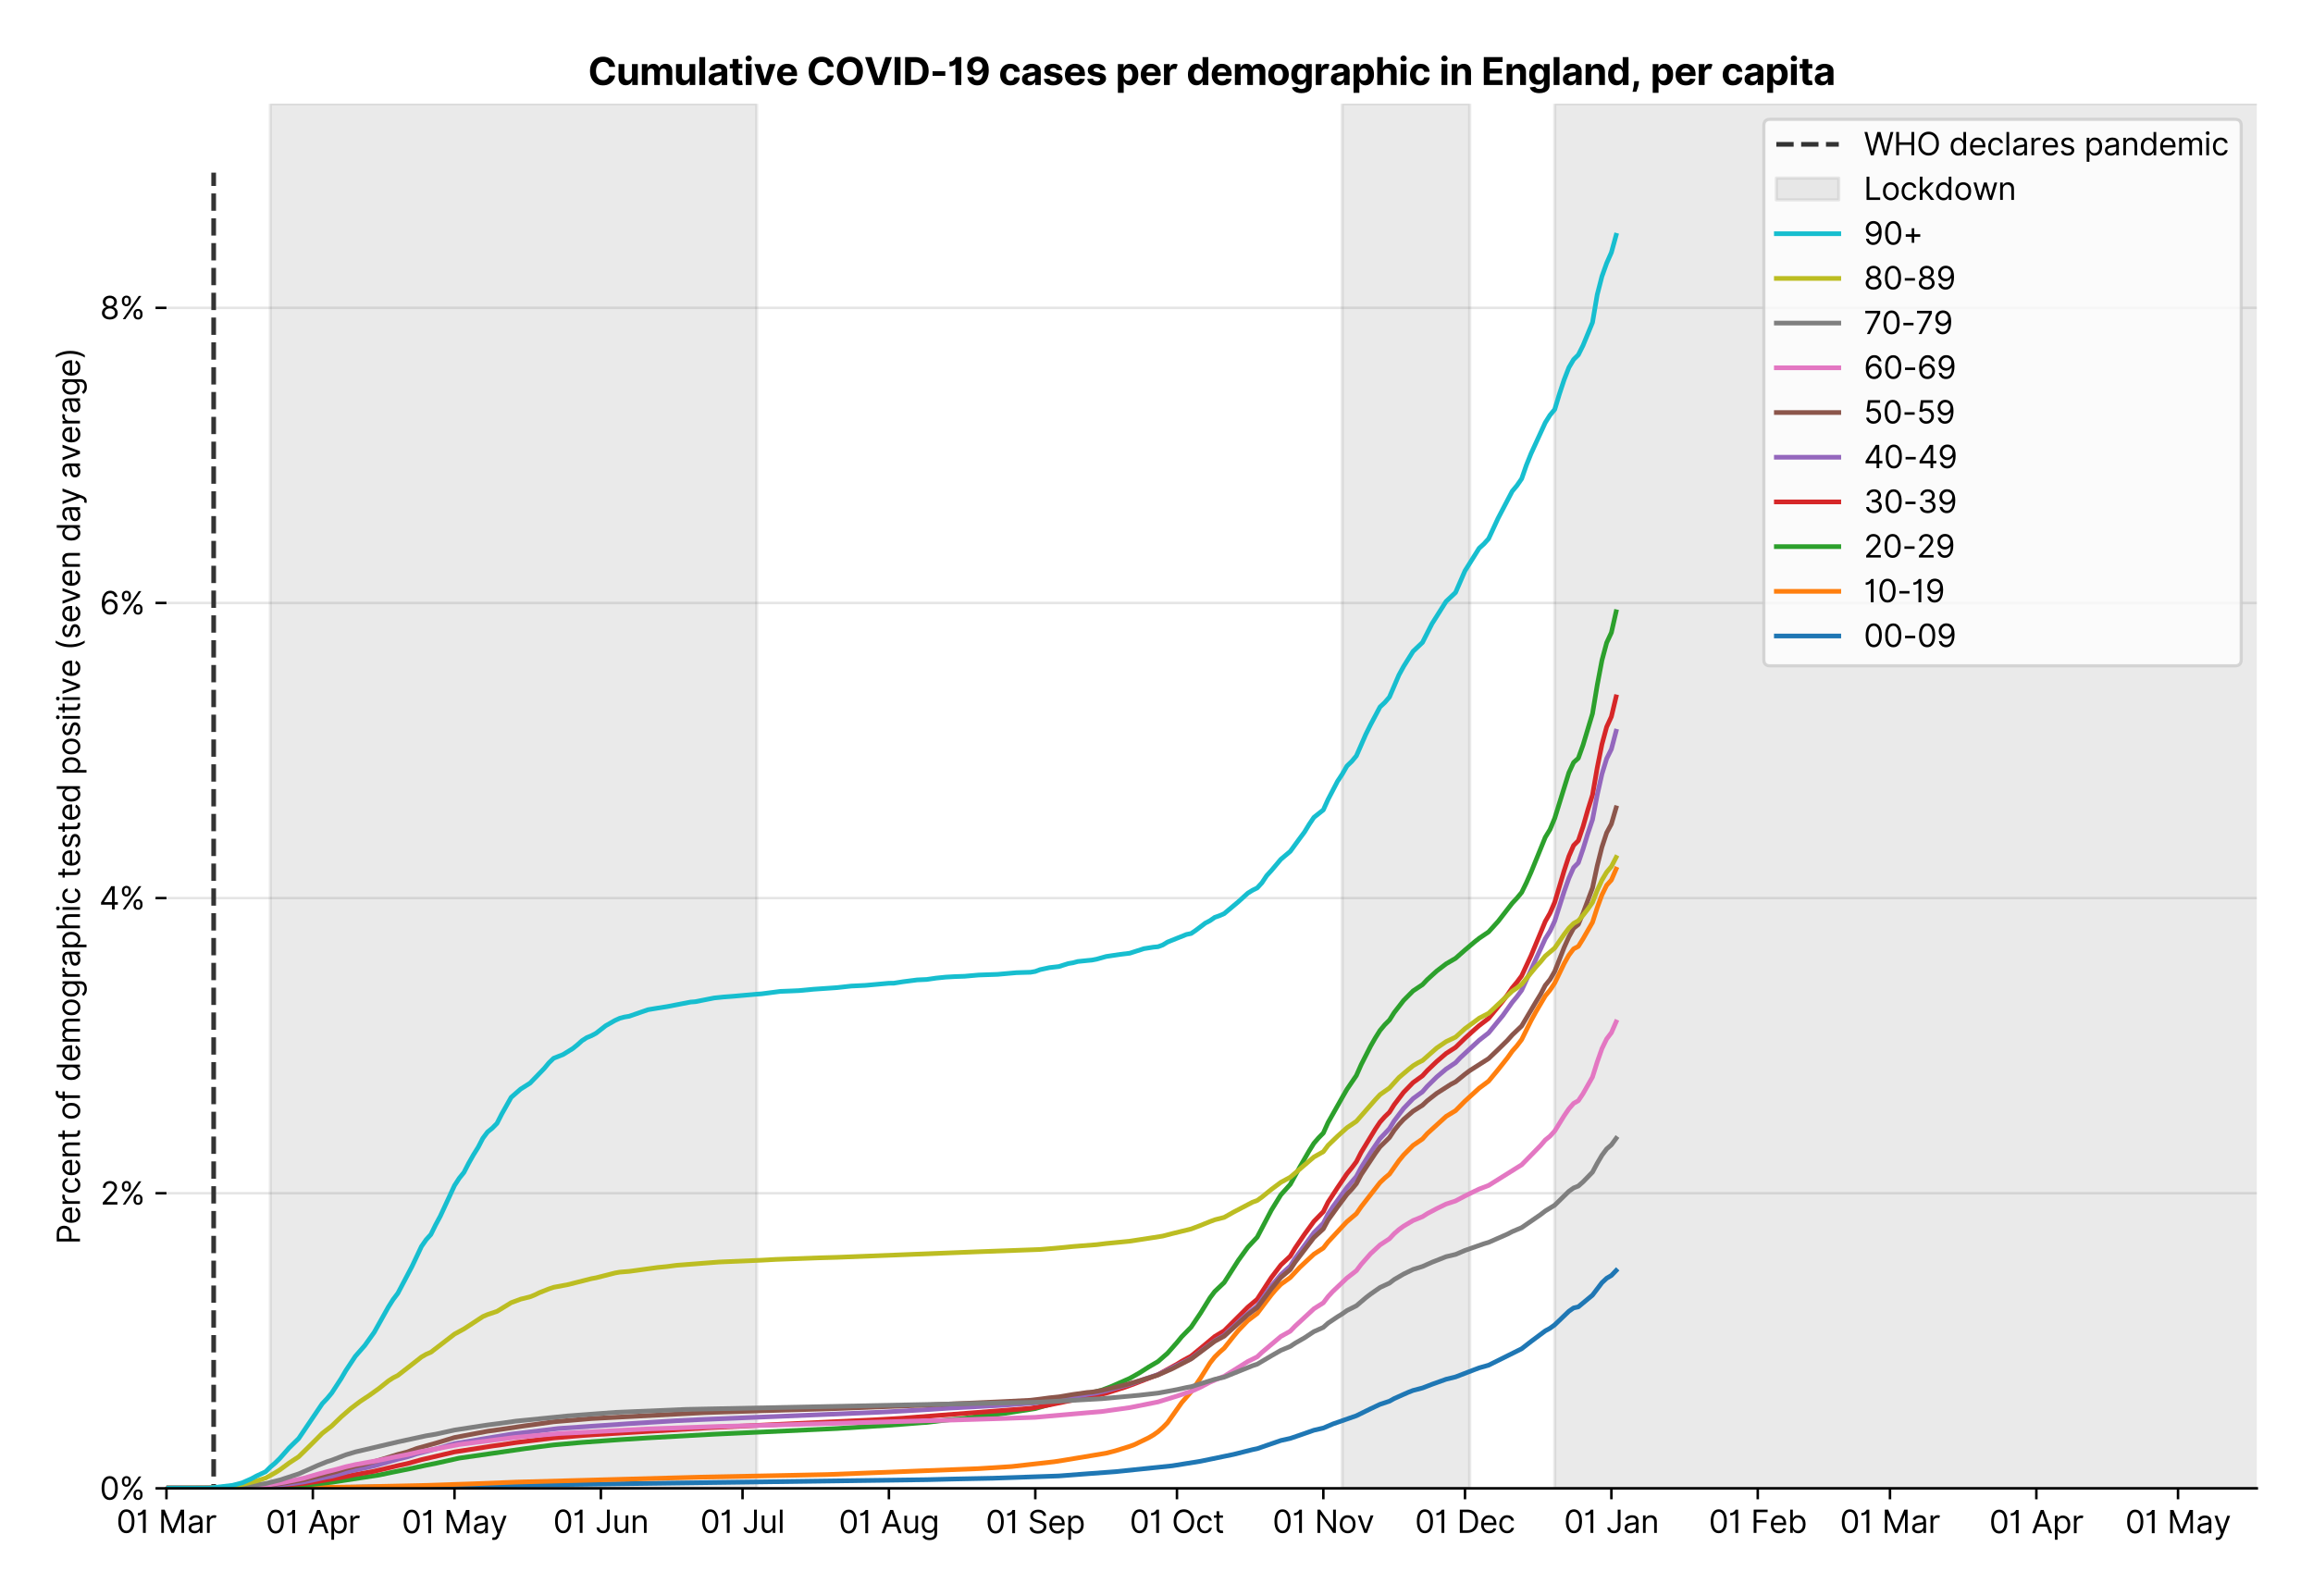<?xml version="1.0" encoding="utf-8" standalone="no"?>
<!DOCTYPE svg PUBLIC "-//W3C//DTD SVG 1.1//EN"
  "http://www.w3.org/Graphics/SVG/1.1/DTD/svg11.dtd">
<svg version="1.1" viewBox="0 0 740.919 511.276" xmlns="http://www.w3.org/2000/svg" xmlns:xlink="http://www.w3.org/1999/xlink">
 <defs>
  <style type="text/css">*{stroke-linecap:butt;stroke-linejoin:round;}</style>
 </defs>
 <g id="figure_1">
  <g id="patch_1">
   <path d="M -0 511.276 
L 740.919 511.276 
L 740.919 0 
L -0 0 
z
" style="fill:#ffffff;"/>
  </g>
  <g id="axes_1">
   <g id="patch_2">
    <path d="M 53.319 476.745 
L 722.919 476.745 
L 722.919 33.225 
L 53.319 33.225 
z
" style="fill:#ffffff;"/>
   </g>
   <g id="matplotlib.axis_1">
    <g id="xtick_1">
     <g id="line2d_1">
      <defs>
       <path d="M 0 0 
L 0 3.5 
" id="m99dbb5d06c" style="stroke:#000000;stroke-width:0.8;"/>
      </defs>
      <g>
       <use style="stroke:#000000;stroke-width:0.8;" x="53.319" xlink:href="#m99dbb5d06c" y="476.745"/>
      </g>
     </g>
     <g id="text_1">
      <!-- 01 Mar -->
      <g transform="translate(37.282 491.018)scale(0.1 -0.1)">
       <defs>
        <path d="M 2000 -64 
Q 1230 -64 806 561 
Q 382 1186 382 2327 
Q 382 3459 809 4088 
Q 1236 4718 2000 4718 
Q 2764 4718 3191 4088 
Q 3618 3459 3618 2327 
Q 3618 1186 3194 561 
Q 2771 -64 2000 -64 
z
M 2000 436 
Q 2509 436 2791 927 
Q 3073 1418 3073 2327 
Q 3073 3234 2789 3730 
Q 2505 4227 2000 4227 
Q 1496 4227 1211 3730 
Q 927 3234 927 2327 
Q 927 1418 1210 927 
Q 1493 436 2000 436 
z
" id="Inter-Regular-30" transform="scale(0.016)"/>
        <path d="M 1973 4655 
L 1973 0 
L 1409 0 
L 1409 3836 
L 1373 3836 
Q 1341 3773 1209 3692 
Q 1077 3611 868 3551 
Q 659 3491 391 3491 
L 391 3964 
Q 661 3964 859 4061 
Q 1057 4159 1190 4291 
Q 1323 4423 1392 4529 
Q 1461 4636 1473 4655 
L 1973 4655 
z
" id="Inter-Regular-31" transform="scale(0.016)"/>
        <path id="Inter-Regular-20" transform="scale(0.016)"/>
        <path d="M 564 4655 
L 1236 4655 
L 2818 791 
L 2873 791 
L 4455 4655 
L 5127 4655 
L 5127 0 
L 4600 0 
L 4600 3536 
L 4555 3536 
L 3100 0 
L 2591 0 
L 1136 3536 
L 1091 3536 
L 1091 0 
L 564 0 
L 564 4655 
z
" id="Inter-Regular-4d" transform="scale(0.016)"/>
        <path d="M 1518 -82 
Q 1186 -82 916 44 
Q 646 170 486 410 
Q 327 650 327 991 
Q 327 1291 445 1478 
Q 564 1666 761 1773 
Q 959 1880 1199 1933 
Q 1439 1986 1682 2018 
Q 2000 2059 2199 2080 
Q 2398 2102 2490 2154 
Q 2582 2207 2582 2336 
L 2582 2355 
Q 2582 2691 2399 2877 
Q 2216 3064 1846 3064 
Q 1461 3064 1243 2895 
Q 1025 2727 936 2536 
L 427 2718 
Q 564 3036 792 3214 
Q 1021 3393 1292 3464 
Q 1564 3536 1827 3536 
Q 1996 3536 2215 3496 
Q 2434 3457 2640 3334 
Q 2846 3211 2982 2963 
Q 3118 2716 3118 2300 
L 3118 0 
L 2582 0 
L 2582 473 
L 2555 473 
Q 2500 359 2373 229 
Q 2246 100 2034 9 
Q 1823 -82 1518 -82 
z
M 1600 400 
Q 1918 400 2137 525 
Q 2357 650 2469 847 
Q 2582 1045 2582 1264 
L 2582 1755 
Q 2548 1714 2433 1681 
Q 2318 1648 2169 1624 
Q 2021 1600 1881 1583 
Q 1741 1566 1655 1555 
Q 1446 1527 1265 1467 
Q 1084 1407 974 1287 
Q 864 1168 864 964 
Q 864 684 1072 542 
Q 1280 400 1600 400 
z
" id="Inter-Regular-61" transform="scale(0.016)"/>
        <path d="M 491 0 
L 491 3491 
L 1009 3491 
L 1009 2964 
L 1046 2964 
Q 1139 3223 1389 3384 
Q 1639 3545 1955 3545 
Q 2100 3545 2209 3511 
Q 2318 3477 2400 3418 
L 2218 2964 
Q 2161 2993 2085 3010 
Q 2009 3027 1909 3027 
Q 1527 3027 1277 2794 
Q 1027 2561 1027 2209 
L 1027 0 
L 491 0 
z
" id="Inter-Regular-72" transform="scale(0.016)"/>
       </defs>
       <use xlink:href="#Inter-Regular-30"/>
       <use x="62.5" xlink:href="#Inter-Regular-31"/>
       <use x="106.676" xlink:href="#Inter-Regular-20"/>
       <use x="134.801" xlink:href="#Inter-Regular-4d"/>
       <use x="225.994" xlink:href="#Inter-Regular-61"/>
       <use x="282.386" xlink:href="#Inter-Regular-72"/>
      </g>
     </g>
    </g>
    <g id="xtick_2">
     <g id="line2d_2">
      <g>
       <use style="stroke:#000000;stroke-width:0.8;" x="100.209" xlink:href="#m99dbb5d06c" y="476.745"/>
      </g>
     </g>
     <g id="text_2">
      <!-- 01 Apr -->
      <g transform="translate(85.124 491.117)scale(0.1 -0.1)">
       <defs>
        <path d="M 755 0 
L 164 0 
L 1873 4655 
L 2455 4655 
L 4164 0 
L 3573 0 
L 3105 1318 
L 1223 1318 
L 755 0 
z
M 1400 1818 
L 2927 1818 
L 2182 3918 
L 2146 3918 
L 1400 1818 
z
" id="Inter-Regular-41" transform="scale(0.016)"/>
        <path d="M 491 -1309 
L 491 3491 
L 1009 3491 
L 1009 2936 
L 1073 2936 
Q 1132 3027 1237 3169 
Q 1343 3311 1542 3423 
Q 1741 3536 2082 3536 
Q 2523 3536 2859 3315 
Q 3196 3095 3384 2690 
Q 3573 2286 3573 1736 
Q 3573 1182 3384 776 
Q 3196 370 2861 148 
Q 2527 -73 2091 -73 
Q 1755 -73 1552 39 
Q 1350 152 1241 296 
Q 1132 441 1073 536 
L 1027 536 
L 1027 -1309 
L 491 -1309 
z
M 1018 1745 
Q 1018 1152 1276 780 
Q 1534 409 2018 409 
Q 2355 409 2581 587 
Q 2807 766 2921 1069 
Q 3036 1373 3036 1745 
Q 3036 2114 2923 2410 
Q 2811 2707 2585 2881 
Q 2359 3055 2018 3055 
Q 1527 3055 1272 2693 
Q 1018 2332 1018 1745 
z
" id="Inter-Regular-70" transform="scale(0.016)"/>
       </defs>
       <use xlink:href="#Inter-Regular-30"/>
       <use x="62.5" xlink:href="#Inter-Regular-31"/>
       <use x="106.676" xlink:href="#Inter-Regular-20"/>
       <use x="134.801" xlink:href="#Inter-Regular-41"/>
       <use x="202.415" xlink:href="#Inter-Regular-70"/>
       <use x="263.352" xlink:href="#Inter-Regular-72"/>
      </g>
     </g>
    </g>
    <g id="xtick_3">
     <g id="line2d_3">
      <g>
       <use style="stroke:#000000;stroke-width:0.8;" x="145.587" xlink:href="#m99dbb5d06c" y="476.745"/>
      </g>
     </g>
     <g id="text_3">
      <!-- 01 May -->
      <g transform="translate(128.684 491.117)scale(0.1 -0.1)">
       <defs>
        <path d="M 818 -1355 
Q 682 -1355 575 -1333 
Q 468 -1311 427 -1291 
L 564 -818 
Q 857 -893 1053 -814 
Q 1250 -736 1391 -345 
L 1509 -18 
L 218 3491 
L 800 3491 
L 1764 709 
L 1800 709 
L 2764 3491 
L 3346 3491 
L 1846 -564 
Q 1550 -1355 818 -1355 
z
" id="Inter-Regular-79" transform="scale(0.016)"/>
       </defs>
       <use xlink:href="#Inter-Regular-30"/>
       <use x="62.5" xlink:href="#Inter-Regular-31"/>
       <use x="106.676" xlink:href="#Inter-Regular-20"/>
       <use x="134.801" xlink:href="#Inter-Regular-4d"/>
       <use x="225.994" xlink:href="#Inter-Regular-61"/>
       <use x="282.386" xlink:href="#Inter-Regular-79"/>
      </g>
     </g>
    </g>
    <g id="xtick_4">
     <g id="line2d_4">
      <g>
       <use style="stroke:#000000;stroke-width:0.8;" x="192.477" xlink:href="#m99dbb5d06c" y="476.745"/>
      </g>
     </g>
     <g id="text_4">
      <!-- 01 Jun -->
      <g transform="translate(177.193 491.018)scale(0.1 -0.1)">
       <defs>
        <path d="M 2346 4655 
L 2909 4655 
L 2909 1327 
Q 2909 657 2549 296 
Q 2189 -64 1582 -64 
Q 1200 -64 902 76 
Q 605 216 434 475 
Q 264 734 264 1091 
L 818 1091 
Q 818 795 1034 615 
Q 1250 436 1582 436 
Q 1948 436 2147 664 
Q 2346 893 2346 1327 
L 2346 4655 
z
" id="Inter-Regular-4a" transform="scale(0.016)"/>
        <path d="M 2691 1427 
L 2691 3491 
L 3227 3491 
L 3227 0 
L 2691 0 
L 2691 591 
L 2655 591 
Q 2532 325 2273 140 
Q 2014 -45 1618 -45 
Q 1127 -45 809 280 
Q 491 605 491 1273 
L 491 3491 
L 1027 3491 
L 1027 1309 
Q 1027 927 1242 700 
Q 1457 473 1791 473 
Q 1991 473 2199 575 
Q 2407 677 2549 888 
Q 2691 1100 2691 1427 
z
" id="Inter-Regular-75" transform="scale(0.016)"/>
        <path d="M 1027 2100 
L 1027 0 
L 491 0 
L 491 3491 
L 1009 3491 
L 1009 2945 
L 1055 2945 
Q 1177 3211 1427 3373 
Q 1677 3536 2073 3536 
Q 2602 3536 2928 3211 
Q 3255 2886 3255 2218 
L 3255 0 
L 2718 0 
L 2718 2182 
Q 2718 2593 2504 2824 
Q 2291 3055 1918 3055 
Q 1534 3055 1280 2806 
Q 1027 2557 1027 2100 
z
" id="Inter-Regular-6e" transform="scale(0.016)"/>
       </defs>
       <use xlink:href="#Inter-Regular-30"/>
       <use x="62.5" xlink:href="#Inter-Regular-31"/>
       <use x="106.676" xlink:href="#Inter-Regular-20"/>
       <use x="134.801" xlink:href="#Inter-Regular-4a"/>
       <use x="189.063" xlink:href="#Inter-Regular-75"/>
       <use x="247.159" xlink:href="#Inter-Regular-6e"/>
      </g>
     </g>
    </g>
    <g id="xtick_5">
     <g id="line2d_5">
      <g>
       <use style="stroke:#000000;stroke-width:0.8;" x="237.855" xlink:href="#m99dbb5d06c" y="476.745"/>
      </g>
     </g>
     <g id="text_5">
      <!-- 01 Jul -->
      <g transform="translate(224.311 491.018)scale(0.1 -0.1)">
       <defs>
        <path d="M 1027 4655 
L 1027 0 
L 491 0 
L 491 4655 
L 1027 4655 
z
" id="Inter-Regular-6c" transform="scale(0.016)"/>
       </defs>
       <use xlink:href="#Inter-Regular-30"/>
       <use x="62.5" xlink:href="#Inter-Regular-31"/>
       <use x="106.676" xlink:href="#Inter-Regular-20"/>
       <use x="134.801" xlink:href="#Inter-Regular-4a"/>
       <use x="189.063" xlink:href="#Inter-Regular-75"/>
       <use x="247.159" xlink:href="#Inter-Regular-6c"/>
      </g>
     </g>
    </g>
    <g id="xtick_6">
     <g id="line2d_6">
      <g>
       <use style="stroke:#000000;stroke-width:0.8;" x="284.745" xlink:href="#m99dbb5d06c" y="476.745"/>
      </g>
     </g>
     <g id="text_6">
      <!-- 01 Aug -->
      <g transform="translate(268.673 491.117)scale(0.1 -0.1)">
       <defs>
        <path d="M 1900 -1382 
Q 1316 -1382 976 -1169 
Q 636 -957 473 -682 
L 900 -382 
Q 973 -477 1084 -601 
Q 1196 -725 1390 -817 
Q 1584 -909 1900 -909 
Q 2323 -909 2598 -704 
Q 2873 -500 2873 -64 
L 2873 645 
L 2827 645 
Q 2768 550 2660 410 
Q 2552 270 2351 162 
Q 2150 55 1809 55 
Q 1386 55 1051 255 
Q 716 455 521 836 
Q 327 1218 327 1764 
Q 327 2300 516 2699 
Q 705 3098 1041 3317 
Q 1377 3536 1818 3536 
Q 2159 3536 2360 3423 
Q 2561 3311 2669 3169 
Q 2777 3027 2836 2936 
L 2891 2936 
L 2891 3491 
L 3409 3491 
L 3409 -100 
Q 3409 -550 3205 -833 
Q 3002 -1116 2660 -1249 
Q 2318 -1382 1900 -1382 
z
M 1882 536 
Q 2366 536 2624 864 
Q 2882 1193 2882 1773 
Q 2882 2339 2627 2697 
Q 2373 3055 1882 3055 
Q 1541 3055 1315 2882 
Q 1089 2709 976 2418 
Q 864 2127 864 1773 
Q 864 1227 1120 881 
Q 1377 536 1882 536 
z
" id="Inter-Regular-67" transform="scale(0.016)"/>
       </defs>
       <use xlink:href="#Inter-Regular-30"/>
       <use x="62.5" xlink:href="#Inter-Regular-31"/>
       <use x="106.676" xlink:href="#Inter-Regular-20"/>
       <use x="134.801" xlink:href="#Inter-Regular-41"/>
       <use x="202.415" xlink:href="#Inter-Regular-75"/>
       <use x="260.511" xlink:href="#Inter-Regular-67"/>
      </g>
     </g>
    </g>
    <g id="xtick_7">
     <g id="line2d_7">
      <g>
       <use style="stroke:#000000;stroke-width:0.8;" x="331.635" xlink:href="#m99dbb5d06c" y="476.745"/>
      </g>
     </g>
     <g id="text_7">
      <!-- 01 Sep -->
      <g transform="translate(315.748 491.117)scale(0.1 -0.1)">
       <defs>
        <path d="M 3109 3491 
Q 3068 3836 2777 4027 
Q 2486 4218 2064 4218 
Q 1600 4218 1318 3999 
Q 1036 3780 1036 3445 
Q 1036 3195 1189 3042 
Q 1343 2889 1553 2803 
Q 1764 2718 1936 2673 
L 2409 2545 
Q 2591 2498 2815 2414 
Q 3039 2330 3244 2185 
Q 3450 2041 3584 1816 
Q 3718 1591 3718 1264 
Q 3718 886 3521 581 
Q 3325 277 2949 97 
Q 2573 -82 2036 -82 
Q 1286 -82 845 272 
Q 405 627 364 1200 
L 946 1200 
Q 968 936 1124 764 
Q 1280 593 1519 510 
Q 1759 427 2036 427 
Q 2359 427 2616 533 
Q 2873 639 3023 828 
Q 3173 1018 3173 1273 
Q 3173 1505 3043 1650 
Q 2914 1795 2702 1886 
Q 2491 1977 2246 2045 
L 1673 2209 
Q 1127 2366 809 2657 
Q 491 2948 491 3418 
Q 491 3809 703 4101 
Q 916 4393 1276 4555 
Q 1636 4718 2082 4718 
Q 2532 4718 2882 4558 
Q 3232 4398 3437 4120 
Q 3643 3843 3655 3491 
L 3109 3491 
z
" id="Inter-Regular-53" transform="scale(0.016)"/>
        <path d="M 1955 -73 
Q 1450 -73 1085 151 
Q 721 375 524 778 
Q 327 1182 327 1718 
Q 327 2255 524 2665 
Q 721 3075 1074 3305 
Q 1427 3536 1900 3536 
Q 2173 3536 2439 3445 
Q 2705 3355 2923 3151 
Q 3141 2948 3270 2614 
Q 3400 2280 3400 1791 
L 3400 1564 
L 866 1564 
Q 884 1005 1183 707 
Q 1482 409 1955 409 
Q 2271 409 2498 545 
Q 2725 682 2827 955 
L 3346 809 
Q 3223 414 2854 170 
Q 2486 -73 1955 -73 
z
M 866 2027 
L 2855 2027 
Q 2855 2470 2595 2762 
Q 2336 3055 1900 3055 
Q 1593 3055 1368 2911 
Q 1143 2768 1013 2533 
Q 884 2298 866 2027 
z
" id="Inter-Regular-65" transform="scale(0.016)"/>
       </defs>
       <use xlink:href="#Inter-Regular-30"/>
       <use x="62.5" xlink:href="#Inter-Regular-31"/>
       <use x="106.676" xlink:href="#Inter-Regular-20"/>
       <use x="134.801" xlink:href="#Inter-Regular-53"/>
       <use x="198.58" xlink:href="#Inter-Regular-65"/>
       <use x="256.818" xlink:href="#Inter-Regular-70"/>
      </g>
     </g>
    </g>
    <g id="xtick_8">
     <g id="line2d_8">
      <g>
       <use style="stroke:#000000;stroke-width:0.8;" x="377.013" xlink:href="#m99dbb5d06c" y="476.745"/>
      </g>
     </g>
     <g id="text_8">
      <!-- 01 Oct -->
      <g transform="translate(361.857 491.018)scale(0.1 -0.1)">
       <defs>
        <path d="M 4491 2327 
Q 4491 1591 4225 1054 
Q 3959 518 3495 227 
Q 3032 -64 2436 -64 
Q 1841 -64 1377 227 
Q 914 518 648 1054 
Q 382 1591 382 2327 
Q 382 3064 648 3600 
Q 914 4136 1377 4427 
Q 1841 4718 2436 4718 
Q 3032 4718 3495 4427 
Q 3959 4136 4225 3600 
Q 4491 3064 4491 2327 
z
M 3946 2327 
Q 3946 2932 3744 3348 
Q 3543 3764 3201 3977 
Q 2859 4191 2436 4191 
Q 2014 4191 1672 3977 
Q 1330 3764 1128 3348 
Q 927 2932 927 2327 
Q 927 1723 1128 1307 
Q 1330 891 1672 677 
Q 2014 464 2436 464 
Q 2859 464 3201 677 
Q 3543 891 3744 1307 
Q 3946 1723 3946 2327 
z
" id="Inter-Regular-4f" transform="scale(0.016)"/>
        <path d="M 1909 -73 
Q 1418 -73 1063 159 
Q 709 391 518 798 
Q 327 1205 327 1727 
Q 327 2259 524 2667 
Q 721 3075 1074 3305 
Q 1427 3536 1900 3536 
Q 2268 3536 2563 3400 
Q 2859 3264 3047 3018 
Q 3236 2773 3282 2445 
L 2746 2445 
Q 2684 2684 2474 2869 
Q 2264 3055 1909 3055 
Q 1439 3055 1151 2697 
Q 864 2339 864 1745 
Q 864 1139 1148 774 
Q 1432 409 1909 409 
Q 2223 409 2447 570 
Q 2671 732 2746 1018 
L 3282 1018 
Q 3236 709 3058 462 
Q 2880 216 2588 71 
Q 2296 -73 1909 -73 
z
" id="Inter-Regular-63" transform="scale(0.016)"/>
        <path d="M 2009 3491 
L 2009 3036 
L 1264 3036 
L 1264 1000 
Q 1264 773 1331 660 
Q 1398 548 1503 510 
Q 1609 473 1727 473 
Q 1816 473 1873 483 
Q 1930 493 1964 500 
L 2073 18 
Q 2018 -2 1920 -23 
Q 1823 -45 1673 -45 
Q 1446 -45 1228 52 
Q 1011 150 869 350 
Q 727 550 727 855 
L 727 3036 
L 200 3036 
L 200 3491 
L 727 3491 
L 727 4327 
L 1264 4327 
L 1264 3491 
L 2009 3491 
z
" id="Inter-Regular-74" transform="scale(0.016)"/>
       </defs>
       <use xlink:href="#Inter-Regular-30"/>
       <use x="62.5" xlink:href="#Inter-Regular-31"/>
       <use x="106.676" xlink:href="#Inter-Regular-20"/>
       <use x="134.801" xlink:href="#Inter-Regular-4f"/>
       <use x="210.938" xlink:href="#Inter-Regular-63"/>
       <use x="266.761" xlink:href="#Inter-Regular-74"/>
      </g>
     </g>
    </g>
    <g id="xtick_9">
     <g id="line2d_9">
      <g>
       <use style="stroke:#000000;stroke-width:0.8;" x="423.903" xlink:href="#m99dbb5d06c" y="476.745"/>
      </g>
     </g>
     <g id="text_9">
      <!-- 01 Nov -->
      <g transform="translate(407.632 491.018)scale(0.1 -0.1)">
       <defs>
        <path d="M 4255 4655 
L 4255 0 
L 3709 0 
L 1173 3655 
L 1127 3655 
L 1127 0 
L 564 0 
L 564 4655 
L 1109 4655 
L 3655 991 
L 3700 991 
L 3700 4655 
L 4255 4655 
z
" id="Inter-Regular-4e" transform="scale(0.016)"/>
        <path d="M 1909 -73 
Q 1436 -73 1080 152 
Q 725 377 526 781 
Q 327 1186 327 1727 
Q 327 2273 526 2679 
Q 725 3086 1080 3311 
Q 1436 3536 1909 3536 
Q 2382 3536 2737 3311 
Q 3093 3086 3292 2679 
Q 3491 2273 3491 1727 
Q 3491 1186 3292 781 
Q 3093 377 2737 152 
Q 2382 -73 1909 -73 
z
M 1909 409 
Q 2268 409 2500 593 
Q 2732 777 2843 1077 
Q 2955 1377 2955 1727 
Q 2955 2077 2843 2379 
Q 2732 2682 2500 2868 
Q 2268 3055 1909 3055 
Q 1550 3055 1318 2868 
Q 1086 2682 975 2379 
Q 864 2077 864 1727 
Q 864 1377 975 1077 
Q 1086 777 1318 593 
Q 1550 409 1909 409 
z
" id="Inter-Regular-6f" transform="scale(0.016)"/>
        <path d="M 3346 3491 
L 2055 0 
L 1509 0 
L 218 3491 
L 800 3491 
L 1764 709 
L 1800 709 
L 2764 3491 
L 3346 3491 
z
" id="Inter-Regular-76" transform="scale(0.016)"/>
       </defs>
       <use xlink:href="#Inter-Regular-30"/>
       <use x="62.5" xlink:href="#Inter-Regular-31"/>
       <use x="106.676" xlink:href="#Inter-Regular-20"/>
       <use x="134.801" xlink:href="#Inter-Regular-4e"/>
       <use x="210.085" xlink:href="#Inter-Regular-6f"/>
       <use x="269.744" xlink:href="#Inter-Regular-76"/>
      </g>
     </g>
    </g>
    <g id="xtick_10">
     <g id="line2d_10">
      <g>
       <use style="stroke:#000000;stroke-width:0.8;" x="469.281" xlink:href="#m99dbb5d06c" y="476.745"/>
      </g>
     </g>
     <g id="text_10">
      <!-- 01 Dec -->
      <g transform="translate(453.244 491.018)scale(0.1 -0.1)">
       <defs>
        <path d="M 2000 0 
L 564 0 
L 564 4655 
L 2064 4655 
Q 2741 4655 3223 4376 
Q 3705 4098 3961 3578 
Q 4218 3059 4218 2336 
Q 4218 1609 3959 1085 
Q 3700 561 3204 280 
Q 2709 0 2000 0 
z
M 1127 500 
L 1964 500 
Q 2830 500 3251 992 
Q 3673 1484 3673 2336 
Q 3673 3182 3259 3668 
Q 2846 4155 2027 4155 
L 1127 4155 
L 1127 500 
z
" id="Inter-Regular-44" transform="scale(0.016)"/>
       </defs>
       <use xlink:href="#Inter-Regular-30"/>
       <use x="62.5" xlink:href="#Inter-Regular-31"/>
       <use x="106.676" xlink:href="#Inter-Regular-20"/>
       <use x="134.801" xlink:href="#Inter-Regular-44"/>
       <use x="206.676" xlink:href="#Inter-Regular-65"/>
       <use x="264.915" xlink:href="#Inter-Regular-63"/>
      </g>
     </g>
    </g>
    <g id="xtick_11">
     <g id="line2d_11">
      <g>
       <use style="stroke:#000000;stroke-width:0.8;" x="516.171" xlink:href="#m99dbb5d06c" y="476.745"/>
      </g>
     </g>
     <g id="text_11">
      <!-- 01 Jan -->
      <g transform="translate(500.972 491.018)scale(0.1 -0.1)">
       <use xlink:href="#Inter-Regular-30"/>
       <use x="62.5" xlink:href="#Inter-Regular-31"/>
       <use x="106.676" xlink:href="#Inter-Regular-20"/>
       <use x="134.801" xlink:href="#Inter-Regular-4a"/>
       <use x="189.063" xlink:href="#Inter-Regular-61"/>
       <use x="245.455" xlink:href="#Inter-Regular-6e"/>
      </g>
     </g>
    </g>
    <g id="xtick_12">
     <g id="line2d_12">
      <g>
       <use style="stroke:#000000;stroke-width:0.8;" x="563.061" xlink:href="#m99dbb5d06c" y="476.745"/>
      </g>
     </g>
     <g id="text_12">
      <!-- 01 Feb -->
      <g transform="translate(547.372 491.018)scale(0.1 -0.1)">
       <defs>
        <path d="M 564 0 
L 564 4655 
L 3355 4655 
L 3355 4155 
L 1127 4155 
L 1127 2582 
L 3146 2582 
L 3146 2082 
L 1127 2082 
L 1127 0 
L 564 0 
z
" id="Inter-Regular-46" transform="scale(0.016)"/>
        <path d="M 564 0 
L 564 4655 
L 1100 4655 
L 1100 2936 
L 1146 2936 
Q 1205 3027 1310 3169 
Q 1416 3311 1615 3423 
Q 1814 3536 2155 3536 
Q 2596 3536 2932 3315 
Q 3268 3095 3457 2690 
Q 3646 2286 3646 1736 
Q 3646 1182 3457 776 
Q 3268 370 2934 148 
Q 2600 -73 2164 -73 
Q 1827 -73 1625 39 
Q 1423 152 1314 296 
Q 1205 441 1146 536 
L 1082 536 
L 1082 0 
L 564 0 
z
M 1091 1745 
Q 1091 1152 1349 780 
Q 1607 409 2091 409 
Q 2427 409 2653 587 
Q 2880 766 2994 1069 
Q 3109 1373 3109 1745 
Q 3109 2114 2996 2410 
Q 2884 2707 2658 2881 
Q 2432 3055 2091 3055 
Q 1600 3055 1345 2693 
Q 1091 2332 1091 1745 
z
" id="Inter-Regular-62" transform="scale(0.016)"/>
       </defs>
       <use xlink:href="#Inter-Regular-30"/>
       <use x="62.5" xlink:href="#Inter-Regular-31"/>
       <use x="106.676" xlink:href="#Inter-Regular-20"/>
       <use x="134.801" xlink:href="#Inter-Regular-46"/>
       <use x="193.466" xlink:href="#Inter-Regular-65"/>
       <use x="251.705" xlink:href="#Inter-Regular-62"/>
      </g>
     </g>
    </g>
    <g id="xtick_13">
     <g id="line2d_13">
      <g>
       <use style="stroke:#000000;stroke-width:0.8;" x="605.414" xlink:href="#m99dbb5d06c" y="476.745"/>
      </g>
     </g>
     <g id="text_13">
      <!-- 01 Mar -->
      <g transform="translate(589.377 491.018)scale(0.1 -0.1)">
       <use xlink:href="#Inter-Regular-30"/>
       <use x="62.5" xlink:href="#Inter-Regular-31"/>
       <use x="106.676" xlink:href="#Inter-Regular-20"/>
       <use x="134.801" xlink:href="#Inter-Regular-4d"/>
       <use x="225.994" xlink:href="#Inter-Regular-61"/>
       <use x="282.386" xlink:href="#Inter-Regular-72"/>
      </g>
     </g>
    </g>
    <g id="xtick_14">
     <g id="line2d_14">
      <g>
       <use style="stroke:#000000;stroke-width:0.8;" x="652.304" xlink:href="#m99dbb5d06c" y="476.745"/>
      </g>
     </g>
     <g id="text_14">
      <!-- 01 Apr -->
      <g transform="translate(637.219 491.117)scale(0.1 -0.1)">
       <use xlink:href="#Inter-Regular-30"/>
       <use x="62.5" xlink:href="#Inter-Regular-31"/>
       <use x="106.676" xlink:href="#Inter-Regular-20"/>
       <use x="134.801" xlink:href="#Inter-Regular-41"/>
       <use x="202.415" xlink:href="#Inter-Regular-70"/>
       <use x="263.352" xlink:href="#Inter-Regular-72"/>
      </g>
     </g>
    </g>
    <g id="xtick_15">
     <g id="line2d_15">
      <g>
       <use style="stroke:#000000;stroke-width:0.8;" x="697.682" xlink:href="#m99dbb5d06c" y="476.745"/>
      </g>
     </g>
     <g id="text_15">
      <!-- 01 May -->
      <g transform="translate(680.778 491.117)scale(0.1 -0.1)">
       <use xlink:href="#Inter-Regular-30"/>
       <use x="62.5" xlink:href="#Inter-Regular-31"/>
       <use x="106.676" xlink:href="#Inter-Regular-20"/>
       <use x="134.801" xlink:href="#Inter-Regular-4d"/>
       <use x="225.994" xlink:href="#Inter-Regular-61"/>
       <use x="282.386" xlink:href="#Inter-Regular-79"/>
      </g>
     </g>
    </g>
   </g>
   <g id="matplotlib.axis_2">
    <g id="ytick_1">
     <g id="line2d_16">
      <path clip-path="url(#pce475cd665)" d="M 53.319 476.745 
L 722.919 476.745 
" style="fill:none;stroke:#e5e5e5;stroke-linecap:square;stroke-width:0.8;"/>
     </g>
     <g id="line2d_17">
      <defs>
       <path d="M 0 0 
L -3.5 0 
" id="mca3ae02119" style="stroke:#000000;stroke-width:0.8;"/>
      </defs>
      <g>
       <use style="stroke:#000000;stroke-width:0.8;" x="53.319" xlink:href="#mca3ae02119" y="476.745"/>
      </g>
     </g>
     <g id="text_16">
      <!-- 0% -->
      <g transform="translate(31.944 480.382)scale(0.1 -0.1)">
       <defs>
        <path d="M 2855 873 
L 2855 1118 
Q 2855 1373 2960 1585 
Q 3066 1798 3269 1926 
Q 3473 2055 3764 2055 
Q 4059 2055 4259 1926 
Q 4459 1798 4561 1585 
Q 4664 1373 4664 1118 
L 4664 873 
Q 4664 618 4560 405 
Q 4457 193 4256 64 
Q 4055 -64 3764 -64 
Q 3468 -64 3266 64 
Q 3064 193 2959 405 
Q 2855 618 2855 873 
z
M 536 3536 
L 536 3782 
Q 536 4036 642 4248 
Q 748 4461 951 4589 
Q 1155 4718 1446 4718 
Q 1741 4718 1941 4589 
Q 2141 4461 2243 4248 
Q 2346 4036 2346 3782 
L 2346 3536 
Q 2346 3282 2242 3069 
Q 2139 2857 1937 2728 
Q 1736 2600 1446 2600 
Q 1150 2600 948 2728 
Q 746 2857 641 3069 
Q 536 3282 536 3536 
z
M 709 0 
L 3909 4655 
L 4427 4655 
L 1227 0 
L 709 0 
z
M 3318 1118 
L 3318 873 
Q 3318 661 3418 494 
Q 3518 327 3764 327 
Q 4002 327 4101 494 
Q 4200 661 4200 873 
L 4200 1118 
Q 4200 1330 4104 1497 
Q 4009 1664 3764 1664 
Q 3525 1664 3421 1497 
Q 3318 1330 3318 1118 
z
M 1000 3782 
L 1000 3536 
Q 1000 3325 1100 3158 
Q 1200 2991 1446 2991 
Q 1684 2991 1783 3158 
Q 1882 3325 1882 3536 
L 1882 3782 
Q 1882 3993 1786 4160 
Q 1691 4327 1446 4327 
Q 1207 4327 1103 4160 
Q 1000 3993 1000 3782 
z
" id="Inter-Regular-25" transform="scale(0.016)"/>
       </defs>
       <use xlink:href="#Inter-Regular-30"/>
       <use x="62.5" xlink:href="#Inter-Regular-25"/>
      </g>
     </g>
    </g>
    <g id="ytick_2">
     <g id="line2d_18">
      <path clip-path="url(#pce475cd665)" d="M 53.319 382.211 
L 722.919 382.211 
" style="fill:none;stroke:#e5e5e5;stroke-linecap:square;stroke-width:0.8;"/>
     </g>
     <g id="line2d_19">
      <g>
       <use style="stroke:#000000;stroke-width:0.8;" x="53.319" xlink:href="#mca3ae02119" y="382.211"/>
      </g>
     </g>
     <g id="text_17">
      <!-- 2% -->
      <g transform="translate(32.142 385.848)scale(0.1 -0.1)">
       <defs>
        <path d="M 482 0 
L 482 409 
L 2018 2091 
Q 2289 2386 2464 2605 
Q 2639 2825 2724 3019 
Q 2809 3214 2809 3427 
Q 2809 3795 2553 4011 
Q 2298 4227 1918 4227 
Q 1514 4227 1275 3985 
Q 1036 3743 1036 3345 
L 500 3345 
Q 500 3755 688 4064 
Q 877 4373 1203 4545 
Q 1530 4718 1936 4718 
Q 2346 4718 2661 4545 
Q 2977 4373 3156 4079 
Q 3336 3786 3336 3427 
Q 3336 3170 3244 2926 
Q 3152 2682 2926 2383 
Q 2700 2084 2300 1655 
L 1255 536 
L 1255 500 
L 3418 500 
L 3418 0 
L 482 0 
z
" id="Inter-Regular-32" transform="scale(0.016)"/>
       </defs>
       <use xlink:href="#Inter-Regular-32"/>
       <use x="60.511" xlink:href="#Inter-Regular-25"/>
      </g>
     </g>
    </g>
    <g id="ytick_3">
     <g id="line2d_20">
      <path clip-path="url(#pce475cd665)" d="M 53.319 287.677 
L 722.919 287.677 
" style="fill:none;stroke:#e5e5e5;stroke-linecap:square;stroke-width:0.8;"/>
     </g>
     <g id="line2d_21">
      <g>
       <use style="stroke:#000000;stroke-width:0.8;" x="53.319" xlink:href="#mca3ae02119" y="287.677"/>
      </g>
     </g>
     <g id="text_18">
      <!-- 4% -->
      <g transform="translate(31.773 291.313)scale(0.1 -0.1)">
       <defs>
        <path d="M 373 955 
L 373 1418 
L 2418 4655 
L 3100 4655 
L 3100 1455 
L 3736 1455 
L 3736 955 
L 3100 955 
L 3100 0 
L 2564 0 
L 2564 955 
L 373 955 
z
M 2564 1455 
L 2564 3936 
L 2527 3936 
L 982 1491 
L 982 1455 
L 2564 1455 
z
" id="Inter-Regular-34" transform="scale(0.016)"/>
       </defs>
       <use xlink:href="#Inter-Regular-34"/>
       <use x="64.205" xlink:href="#Inter-Regular-25"/>
      </g>
     </g>
    </g>
    <g id="ytick_4">
     <g id="line2d_22">
      <path clip-path="url(#pce475cd665)" d="M 53.319 193.142 
L 722.919 193.142 
" style="fill:none;stroke:#e5e5e5;stroke-linecap:square;stroke-width:0.8;"/>
     </g>
     <g id="line2d_23">
      <g>
       <use style="stroke:#000000;stroke-width:0.8;" x="53.319" xlink:href="#mca3ae02119" y="193.142"/>
      </g>
     </g>
     <g id="text_19">
      <!-- 6% -->
      <g transform="translate(31.958 196.779)scale(0.1 -0.1)">
       <defs>
        <path d="M 2027 -64 
Q 1741 -59 1454 45 
Q 1168 150 932 399 
Q 696 648 552 1074 
Q 409 1500 409 2145 
Q 409 3386 861 4056 
Q 1314 4727 2100 4727 
Q 2686 4727 3073 4384 
Q 3461 4041 3546 3491 
L 2991 3491 
Q 2914 3811 2691 4019 
Q 2468 4227 2100 4227 
Q 1559 4227 1249 3755 
Q 939 3284 936 2427 
L 973 2427 
Q 1164 2716 1461 2880 
Q 1759 3045 2118 3045 
Q 2518 3045 2850 2846 
Q 3182 2648 3382 2299 
Q 3582 1950 3582 1500 
Q 3582 1068 3389 710 
Q 3196 352 2847 142 
Q 2498 -68 2027 -64 
z
M 2027 436 
Q 2314 436 2542 579 
Q 2771 723 2903 964 
Q 3036 1205 3036 1500 
Q 3036 1789 2908 2026 
Q 2780 2264 2556 2404 
Q 2332 2545 2046 2545 
Q 1757 2545 1525 2397 
Q 1293 2250 1157 2010 
Q 1021 1770 1018 1491 
Q 1018 1214 1149 973 
Q 1280 732 1508 584 
Q 1736 436 2027 436 
z
" id="Inter-Regular-36" transform="scale(0.016)"/>
       </defs>
       <use xlink:href="#Inter-Regular-36"/>
       <use x="62.358" xlink:href="#Inter-Regular-25"/>
      </g>
     </g>
    </g>
    <g id="ytick_5">
     <g id="line2d_24">
      <path clip-path="url(#pce475cd665)" d="M 53.319 98.608 
L 722.919 98.608 
" style="fill:none;stroke:#e5e5e5;stroke-linecap:square;stroke-width:0.8;"/>
     </g>
     <g id="line2d_25">
      <g>
       <use style="stroke:#000000;stroke-width:0.8;" x="53.319" xlink:href="#mca3ae02119" y="98.608"/>
      </g>
     </g>
     <g id="text_20">
      <!-- 8% -->
      <g transform="translate(32.028 102.245)scale(0.1 -0.1)">
       <defs>
        <path d="M 1973 -64 
Q 1505 -64 1147 103 
Q 789 270 589 564 
Q 389 859 391 1236 
Q 389 1532 507 1783 
Q 625 2034 830 2203 
Q 1036 2373 1291 2418 
L 1291 2445 
Q 957 2532 759 2821 
Q 561 3111 564 3482 
Q 561 3836 743 4115 
Q 925 4395 1244 4556 
Q 1564 4718 1973 4718 
Q 2377 4718 2695 4556 
Q 3014 4395 3197 4115 
Q 3380 3836 3382 3482 
Q 3380 3111 3181 2821 
Q 2982 2532 2655 2445 
L 2655 2418 
Q 2907 2373 3109 2203 
Q 3311 2034 3431 1783 
Q 3552 1532 3555 1236 
Q 3552 859 3351 564 
Q 3150 270 2794 103 
Q 2439 -64 1973 -64 
z
M 1973 436 
Q 2446 436 2722 662 
Q 2998 889 3000 1264 
Q 2998 1527 2864 1729 
Q 2730 1932 2499 2048 
Q 2268 2164 1973 2164 
Q 1675 2164 1442 2048 
Q 1209 1932 1076 1729 
Q 943 1527 946 1264 
Q 943 889 1218 662 
Q 1493 436 1973 436 
z
M 1973 2645 
Q 2348 2645 2591 2864 
Q 2834 3084 2836 3445 
Q 2834 3800 2596 4013 
Q 2359 4227 1973 4227 
Q 1582 4227 1344 4013 
Q 1107 3800 1109 3445 
Q 1107 3084 1349 2864 
Q 1591 2645 1973 2645 
z
" id="Inter-Regular-38" transform="scale(0.016)"/>
       </defs>
       <use xlink:href="#Inter-Regular-38"/>
       <use x="61.648" xlink:href="#Inter-Regular-25"/>
      </g>
     </g>
    </g>
    <g id="text_21">
     <!-- Percent of demographic tested positive (seven day average) -->
     <g transform="translate(25.614 398.573)rotate(-90)scale(0.1 -0.1)">
      <defs>
       <path d="M 564 0 
L 564 4655 
L 2136 4655 
Q 2684 4655 3033 4458 
Q 3382 4261 3550 3927 
Q 3718 3593 3718 3182 
Q 3718 2770 3551 2434 
Q 3384 2098 3036 1899 
Q 2689 1700 2146 1700 
L 1127 1700 
L 1127 0 
L 564 0 
z
M 1127 2200 
L 2127 2200 
Q 2689 2200 2926 2482 
Q 3164 2764 3164 3182 
Q 3164 3602 2925 3878 
Q 2686 4155 2118 4155 
L 1127 4155 
L 1127 2200 
z
" id="Inter-Regular-50" transform="scale(0.016)"/>
       <path d="M 2046 3491 
L 2046 3036 
L 1264 3036 
L 1264 0 
L 727 0 
L 727 3036 
L 164 3036 
L 164 3491 
L 727 3491 
L 727 3973 
Q 727 4273 868 4473 
Q 1009 4673 1234 4773 
Q 1459 4873 1709 4873 
Q 1907 4873 2032 4841 
Q 2157 4809 2218 4782 
L 2064 4318 
Q 2023 4332 1951 4352 
Q 1880 4373 1764 4373 
Q 1498 4373 1381 4239 
Q 1264 4105 1264 3845 
L 1264 3491 
L 2046 3491 
z
" id="Inter-Regular-66" transform="scale(0.016)"/>
       <path d="M 1809 -73 
Q 1373 -73 1039 148 
Q 705 370 516 776 
Q 327 1182 327 1736 
Q 327 2286 516 2690 
Q 705 3095 1041 3315 
Q 1377 3536 1818 3536 
Q 2159 3536 2358 3423 
Q 2557 3311 2662 3169 
Q 2768 3027 2827 2936 
L 2873 2936 
L 2873 4655 
L 3409 4655 
L 3409 0 
L 2891 0 
L 2891 536 
L 2827 536 
Q 2768 441 2659 296 
Q 2550 152 2348 39 
Q 2146 -73 1809 -73 
z
M 1882 409 
Q 2366 409 2624 780 
Q 2882 1152 2882 1745 
Q 2882 2332 2627 2693 
Q 2373 3055 1882 3055 
Q 1541 3055 1315 2881 
Q 1089 2707 976 2410 
Q 864 2114 864 1745 
Q 864 1373 978 1069 
Q 1093 766 1319 587 
Q 1546 409 1882 409 
z
" id="Inter-Regular-64" transform="scale(0.016)"/>
       <path d="M 491 0 
L 491 3491 
L 1009 3491 
L 1009 2945 
L 1055 2945 
Q 1164 3225 1407 3380 
Q 1650 3536 1991 3536 
Q 2336 3536 2567 3380 
Q 2798 3225 2927 2945 
L 2964 2945 
Q 3098 3216 3366 3376 
Q 3634 3536 4009 3536 
Q 4477 3536 4775 3244 
Q 5073 2952 5073 2336 
L 5073 0 
L 4536 0 
L 4536 2336 
Q 4536 2723 4325 2889 
Q 4114 3055 3827 3055 
Q 3459 3055 3257 2833 
Q 3055 2611 3055 2273 
L 3055 0 
L 2509 0 
L 2509 2391 
Q 2509 2689 2316 2872 
Q 2123 3055 1818 3055 
Q 1609 3055 1428 2943 
Q 1248 2832 1137 2635 
Q 1027 2439 1027 2182 
L 1027 0 
L 491 0 
z
" id="Inter-Regular-6d" transform="scale(0.016)"/>
       <path d="M 1027 2100 
L 1027 0 
L 491 0 
L 491 4655 
L 1027 4655 
L 1027 2945 
L 1073 2945 
Q 1196 3216 1442 3376 
Q 1689 3536 2100 3536 
Q 2636 3536 2963 3213 
Q 3291 2891 3291 2218 
L 3291 0 
L 2755 0 
L 2755 2182 
Q 2755 2598 2540 2826 
Q 2325 3055 1946 3055 
Q 1548 3055 1287 2806 
Q 1027 2557 1027 2100 
z
" id="Inter-Regular-68" transform="scale(0.016)"/>
       <path d="M 491 0 
L 491 3491 
L 1027 3491 
L 1027 0 
L 491 0 
z
M 764 4073 
Q 607 4073 494 4179 
Q 382 4286 382 4436 
Q 382 4586 494 4693 
Q 607 4800 764 4800 
Q 921 4800 1033 4693 
Q 1146 4586 1146 4436 
Q 1146 4286 1033 4179 
Q 921 4073 764 4073 
z
" id="Inter-Regular-69" transform="scale(0.016)"/>
       <path d="M 2964 2709 
L 2482 2573 
Q 2411 2755 2245 2914 
Q 2080 3073 1727 3073 
Q 1407 3073 1194 2926 
Q 982 2780 982 2555 
Q 982 2355 1127 2239 
Q 1273 2123 1582 2045 
L 2100 1918 
Q 3027 1691 3027 973 
Q 3027 673 2855 436 
Q 2684 200 2377 63 
Q 2071 -73 1664 -73 
Q 1130 -73 780 159 
Q 430 391 336 836 
L 846 964 
Q 989 400 1655 400 
Q 2030 400 2251 560 
Q 2473 720 2473 945 
Q 2473 1316 1955 1436 
L 1373 1573 
Q 893 1686 669 1926 
Q 446 2166 446 2527 
Q 446 2823 613 3050 
Q 780 3277 1069 3406 
Q 1359 3536 1727 3536 
Q 2246 3536 2542 3309 
Q 2839 3082 2964 2709 
z
" id="Inter-Regular-73" transform="scale(0.016)"/>
       <path d="M 682 1964 
Q 682 2823 906 3544 
Q 1130 4266 1546 4873 
L 2018 4873 
Q 1800 4573 1623 4095 
Q 1446 3618 1341 3061 
Q 1236 2505 1236 1964 
Q 1236 1423 1341 866 
Q 1446 309 1623 -168 
Q 1800 -645 2018 -945 
L 1546 -945 
Q 1130 -339 906 383 
Q 682 1105 682 1964 
z
" id="Inter-Regular-28" transform="scale(0.016)"/>
       <path d="M 1638 1940 
Q 1638 1081 1414 359 
Q 1191 -362 775 -969 
L 302 -969 
Q 520 -669 697 -191 
Q 875 286 979 842 
Q 1084 1399 1084 1940 
Q 1084 2481 979 3038 
Q 875 3595 697 4072 
Q 520 4549 302 4849 
L 775 4849 
Q 1191 4243 1414 3521 
Q 1638 2799 1638 1940 
z
" id="Inter-Regular-29" transform="scale(0.016)"/>
      </defs>
      <use xlink:href="#Inter-Regular-50"/>
      <use x="63.494" xlink:href="#Inter-Regular-65"/>
      <use x="121.733" xlink:href="#Inter-Regular-72"/>
      <use x="160.085" xlink:href="#Inter-Regular-63"/>
      <use x="215.909" xlink:href="#Inter-Regular-65"/>
      <use x="274.148" xlink:href="#Inter-Regular-6e"/>
      <use x="332.671" xlink:href="#Inter-Regular-74"/>
      <use x="369.034" xlink:href="#Inter-Regular-20"/>
      <use x="397.159" xlink:href="#Inter-Regular-6f"/>
      <use x="456.818" xlink:href="#Inter-Regular-66"/>
      <use x="492.898" xlink:href="#Inter-Regular-20"/>
      <use x="521.023" xlink:href="#Inter-Regular-64"/>
      <use x="583.097" xlink:href="#Inter-Regular-65"/>
      <use x="641.335" xlink:href="#Inter-Regular-6d"/>
      <use x="728.267" xlink:href="#Inter-Regular-6f"/>
      <use x="787.926" xlink:href="#Inter-Regular-67"/>
      <use x="848.864" xlink:href="#Inter-Regular-72"/>
      <use x="887.216" xlink:href="#Inter-Regular-61"/>
      <use x="943.608" xlink:href="#Inter-Regular-70"/>
      <use x="1004.546" xlink:href="#Inter-Regular-68"/>
      <use x="1063.637" xlink:href="#Inter-Regular-69"/>
      <use x="1087.358" xlink:href="#Inter-Regular-63"/>
      <use x="1143.182" xlink:href="#Inter-Regular-20"/>
      <use x="1171.307" xlink:href="#Inter-Regular-74"/>
      <use x="1207.671" xlink:href="#Inter-Regular-65"/>
      <use x="1265.909" xlink:href="#Inter-Regular-73"/>
      <use x="1318.182" xlink:href="#Inter-Regular-74"/>
      <use x="1354.546" xlink:href="#Inter-Regular-65"/>
      <use x="1412.784" xlink:href="#Inter-Regular-64"/>
      <use x="1474.858" xlink:href="#Inter-Regular-20"/>
      <use x="1502.983" xlink:href="#Inter-Regular-70"/>
      <use x="1563.921" xlink:href="#Inter-Regular-6f"/>
      <use x="1623.58" xlink:href="#Inter-Regular-73"/>
      <use x="1675.853" xlink:href="#Inter-Regular-69"/>
      <use x="1699.574" xlink:href="#Inter-Regular-74"/>
      <use x="1735.938" xlink:href="#Inter-Regular-69"/>
      <use x="1759.659" xlink:href="#Inter-Regular-76"/>
      <use x="1815.341" xlink:href="#Inter-Regular-65"/>
      <use x="1873.58" xlink:href="#Inter-Regular-20"/>
      <use x="1901.705" xlink:href="#Inter-Regular-28"/>
      <use x="1937.926" xlink:href="#Inter-Regular-73"/>
      <use x="1990.199" xlink:href="#Inter-Regular-65"/>
      <use x="2048.438" xlink:href="#Inter-Regular-76"/>
      <use x="2104.12" xlink:href="#Inter-Regular-65"/>
      <use x="2162.358" xlink:href="#Inter-Regular-6e"/>
      <use x="2220.881" xlink:href="#Inter-Regular-20"/>
      <use x="2249.006" xlink:href="#Inter-Regular-64"/>
      <use x="2311.08" xlink:href="#Inter-Regular-61"/>
      <use x="2367.472" xlink:href="#Inter-Regular-79"/>
      <use x="2423.154" xlink:href="#Inter-Regular-20"/>
      <use x="2451.279" xlink:href="#Inter-Regular-61"/>
      <use x="2507.671" xlink:href="#Inter-Regular-76"/>
      <use x="2563.353" xlink:href="#Inter-Regular-65"/>
      <use x="2621.591" xlink:href="#Inter-Regular-72"/>
      <use x="2659.944" xlink:href="#Inter-Regular-61"/>
      <use x="2716.336" xlink:href="#Inter-Regular-67"/>
      <use x="2777.273" xlink:href="#Inter-Regular-65"/>
      <use x="2835.512" xlink:href="#Inter-Regular-29"/>
     </g>
    </g>
   </g>
   <g id="patch_3">
    <path clip-path="url(#pce475cd665)" d="M 86.596 476.745 
L 86.596 33.225 
L 242.392 33.225 
L 242.392 476.745 
z
" style="fill:#777777;opacity:0.15;stroke:#777777;stroke-linejoin:miter;"/>
   </g>
   <g id="patch_4">
    <path clip-path="url(#pce475cd665)" d="M 429.953 476.745 
L 429.953 33.225 
L 470.793 33.225 
L 470.793 476.745 
z
" style="fill:#777777;opacity:0.15;stroke:#777777;stroke-linejoin:miter;"/>
   </g>
   <g id="patch_5">
    <path clip-path="url(#pce475cd665)" d="M 498.02 476.745 
L 498.02 33.225 
L 1068.266 33.225 
L 1068.266 476.745 
z
" style="fill:#777777;opacity:0.15;stroke:#777777;stroke-linejoin:miter;"/>
   </g>
   <g id="LineCollection_1">
    <path clip-path="url(#pce475cd665)" d="M 68.445 496.814 
L 68.445 55.301 
" style="fill:none;stroke:#333333;stroke-dasharray:5.55,2.4;stroke-dashoffset:0;stroke-width:1.5;"/>
   </g>
   <g id="line2d_26">
    <path clip-path="url(#pce475cd665)" d="M 6.428 476.745 
L 89.621 476.635 
L 131.973 476.178 
L 296.846 473.972 
L 305.921 473.75 
L 318.022 473.508 
L 339.198 472.779 
L 348.274 472.081 
L 357.349 471.406 
L 375.5 469.526 
L 384.576 468.064 
L 395.164 465.871 
L 401.214 464.351 
L 402.727 464.036 
L 410.29 461.425 
L 413.315 460.747 
L 416.34 459.717 
L 420.878 458.13 
L 423.903 457.426 
L 426.928 456.139 
L 434.491 453.491 
L 439.029 451.265 
L 442.054 449.837 
L 445.079 448.832 
L 446.592 447.991 
L 451.13 445.973 
L 452.642 445.388 
L 455.667 444.597 
L 458.693 443.428 
L 463.23 441.802 
L 466.255 441.056 
L 472.306 438.73 
L 473.818 438.162 
L 476.844 437.3 
L 487.432 432.031 
L 490.457 429.683 
L 494.995 426.305 
L 496.507 425.475 
L 498.02 424.371 
L 502.558 420.021 
L 504.07 418.964 
L 505.583 418.62 
L 510.121 414.857 
L 513.146 410.871 
L 514.658 409.457 
L 516.171 408.564 
L 517.684 406.983 
L 517.684 406.983 
" style="fill:none;stroke:#1f77b4;stroke-linecap:square;stroke-width:1.5;"/>
   </g>
   <g id="line2d_27">
    <path clip-path="url(#pce475cd665)" d="M 6.428 476.745 
L 88.108 476.643 
L 112.31 476.331 
L 134.999 475.841 
L 151.637 475.293 
L 165.25 474.751 
L 224.241 473.169 
L 252.98 472.586 
L 265.081 472.328 
L 313.484 470.434 
L 324.072 469.76 
L 337.685 468.229 
L 340.711 467.758 
L 354.324 465.486 
L 357.349 464.708 
L 361.887 463.298 
L 363.399 462.74 
L 367.937 460.55 
L 369.45 459.667 
L 370.962 458.605 
L 372.475 457.268 
L 373.988 455.725 
L 378.525 449.296 
L 381.551 445.812 
L 384.576 441.4 
L 387.601 436.574 
L 389.113 434.668 
L 390.626 433.177 
L 392.139 431.853 
L 395.164 428.028 
L 396.676 426.187 
L 399.702 423.028 
L 402.727 420.738 
L 405.752 416.711 
L 407.265 414.738 
L 408.777 412.956 
L 410.29 411.397 
L 413.315 409.223 
L 416.34 405.967 
L 420.878 401.743 
L 423.903 399.771 
L 425.416 397.826 
L 429.953 392.925 
L 431.466 391.326 
L 434.491 388.762 
L 436.004 386.571 
L 442.054 378.803 
L 443.567 377.362 
L 445.079 376.094 
L 448.104 371.816 
L 449.617 369.963 
L 452.642 366.897 
L 455.667 364.826 
L 457.18 363.119 
L 463.23 357.61 
L 466.255 355.764 
L 469.281 352.699 
L 473.818 348.563 
L 476.844 346.311 
L 479.869 342.657 
L 482.894 338.839 
L 484.407 336.711 
L 485.919 334.99 
L 487.432 332.995 
L 490.457 326.892 
L 491.97 324.136 
L 494.995 319.003 
L 496.507 317.169 
L 498.02 314.885 
L 501.045 308.639 
L 502.558 305.948 
L 504.07 303.94 
L 505.583 303.15 
L 507.095 300.722 
L 510.121 295.446 
L 511.633 290.765 
L 513.146 286.655 
L 514.658 283.572 
L 516.171 281.879 
L 517.684 278.386 
L 517.684 278.386 
" style="fill:none;stroke:#ff7f0e;stroke-linecap:square;stroke-width:1.5;"/>
   </g>
   <g id="line2d_28">
    <path clip-path="url(#pce475cd665)" d="M 6.428 476.744 
L 68.445 476.638 
L 92.646 475.998 
L 98.696 475.607 
L 106.259 474.81 
L 121.385 472.496 
L 125.923 471.55 
L 131.973 470.334 
L 136.511 469.345 
L 139.536 468.754 
L 147.099 467.069 
L 168.275 464.019 
L 172.813 463.416 
L 177.351 462.843 
L 186.427 462.032 
L 198.527 461.161 
L 207.603 460.586 
L 228.779 459.411 
L 268.106 457.584 
L 284.745 456.541 
L 289.283 456.198 
L 295.333 455.722 
L 296.846 455.636 
L 302.896 454.898 
L 305.921 454.603 
L 307.434 454.518 
L 314.997 453.509 
L 321.047 452.842 
L 331.635 451.208 
L 337.685 449.445 
L 339.198 449.104 
L 342.223 448.063 
L 346.761 446.675 
L 351.299 445.736 
L 352.811 445.328 
L 355.837 444.186 
L 361.887 441.518 
L 364.912 439.809 
L 367.937 437.889 
L 370.962 436.113 
L 373.988 433.47 
L 377.013 430.04 
L 378.525 428.194 
L 381.551 425.103 
L 384.576 420.604 
L 387.601 415.705 
L 389.113 413.699 
L 392.139 410.823 
L 396.676 403.716 
L 399.702 399.518 
L 402.727 396.277 
L 407.265 387.623 
L 410.29 382.739 
L 413.315 379.361 
L 416.34 373.876 
L 419.365 368.648 
L 420.878 366.22 
L 422.39 364.473 
L 423.903 362.936 
L 425.416 359.574 
L 429.953 351.558 
L 431.466 348.926 
L 434.491 344.491 
L 436.004 341.066 
L 439.029 335.123 
L 440.541 332.484 
L 442.054 330.077 
L 443.567 328.26 
L 445.079 326.754 
L 446.592 324.359 
L 449.617 320.46 
L 452.642 317.413 
L 455.667 315.399 
L 457.18 313.799 
L 460.205 311.052 
L 463.23 308.737 
L 466.255 306.972 
L 469.281 304.307 
L 472.306 301.748 
L 473.818 300.555 
L 476.844 298.503 
L 479.869 295.166 
L 484.407 289.312 
L 485.919 287.691 
L 487.432 285.861 
L 488.944 282.769 
L 490.457 279.354 
L 494.995 268.205 
L 496.507 265.723 
L 498.02 262.101 
L 502.558 247.492 
L 504.07 244.229 
L 505.583 242.865 
L 507.095 238.631 
L 510.121 228.583 
L 511.633 219.498 
L 513.146 211.522 
L 514.658 205.891 
L 516.171 202.635 
L 517.684 195.958 
L 517.684 195.958 
" style="fill:none;stroke:#2ca02c;stroke-linecap:square;stroke-width:1.5;"/>
   </g>
   <g id="line2d_29">
    <path clip-path="url(#pce475cd665)" d="M 6.428 476.745 
L 66.932 476.669 
L 86.596 476.07 
L 97.184 475.213 
L 101.722 474.529 
L 109.285 473.263 
L 113.822 472.344 
L 119.873 471.275 
L 127.436 469.482 
L 130.461 468.824 
L 134.999 467.569 
L 142.561 465.802 
L 145.587 465.085 
L 157.687 463.198 
L 160.713 462.773 
L 165.25 462.082 
L 177.351 460.602 
L 186.427 459.838 
L 190.964 459.528 
L 227.266 457.3 
L 280.207 454.795 
L 284.745 454.54 
L 289.283 454.269 
L 301.383 453.328 
L 330.123 451.108 
L 334.66 450.324 
L 348.274 447.536 
L 349.786 447.367 
L 354.324 446.264 
L 360.374 444.351 
L 363.399 443.241 
L 370.962 440.313 
L 377.013 436.988 
L 378.525 436.037 
L 381.551 434.392 
L 384.576 431.9 
L 389.113 428.113 
L 392.139 426.288 
L 399.702 418.722 
L 402.727 416.171 
L 405.752 411.511 
L 407.265 409.198 
L 410.29 405.213 
L 413.315 402.367 
L 414.827 399.861 
L 417.853 395.4 
L 420.878 391.247 
L 423.903 388.13 
L 425.416 385.083 
L 428.441 380.443 
L 431.466 375.973 
L 432.979 374.135 
L 434.491 372.12 
L 436.004 369.158 
L 440.541 361.7 
L 442.054 359.441 
L 443.567 357.73 
L 445.079 356.266 
L 446.592 353.867 
L 449.617 349.886 
L 452.642 346.775 
L 455.667 344.591 
L 457.18 342.93 
L 460.205 340.035 
L 463.23 337.446 
L 466.255 335.5 
L 469.281 332.561 
L 472.306 329.827 
L 473.818 328.513 
L 476.844 326.197 
L 481.381 320.676 
L 482.894 318.644 
L 484.407 316.419 
L 485.919 314.617 
L 487.432 312.58 
L 490.457 306.07 
L 494.995 295.148 
L 496.507 292.506 
L 498.02 289.007 
L 501.045 278.883 
L 502.558 274.277 
L 504.07 270.804 
L 505.583 269.279 
L 507.095 264.773 
L 508.608 259.491 
L 510.121 254.66 
L 511.633 245.956 
L 513.146 238.413 
L 514.658 232.84 
L 516.171 229.565 
L 517.684 223.218 
L 517.684 223.218 
" style="fill:none;stroke:#d62728;stroke-linecap:square;stroke-width:1.5;"/>
   </g>
   <g id="line2d_30">
    <path clip-path="url(#pce475cd665)" d="M 6.428 476.745 
L 66.932 476.656 
L 82.058 476.253 
L 86.596 475.953 
L 94.159 475.155 
L 97.184 474.718 
L 100.209 474.116 
L 104.747 473.115 
L 106.259 472.852 
L 112.31 471.198 
L 115.335 470.558 
L 119.873 469.571 
L 127.436 467.419 
L 130.461 466.674 
L 133.486 465.681 
L 136.511 464.916 
L 141.049 463.742 
L 144.074 462.838 
L 145.587 462.423 
L 163.738 459.392 
L 178.864 457.577 
L 201.552 456.027 
L 216.678 455.091 
L 224.241 454.724 
L 280.207 452.431 
L 284.745 452.219 
L 289.283 451.976 
L 295.333 451.633 
L 298.358 451.447 
L 304.408 451.038 
L 311.971 450.647 
L 316.509 450.394 
L 321.047 450.154 
L 331.635 449.386 
L 343.736 447.446 
L 348.274 446.65 
L 351.299 446.174 
L 354.324 445.474 
L 361.887 443.399 
L 366.425 441.822 
L 369.45 440.8 
L 370.962 440.326 
L 380.038 435.904 
L 381.551 435.153 
L 389.113 429.469 
L 392.139 427.712 
L 393.651 426.239 
L 395.164 424.928 
L 398.189 422.057 
L 401.214 419.538 
L 402.727 418.349 
L 405.752 414.04 
L 407.265 411.948 
L 410.29 408.301 
L 413.315 405.517 
L 414.827 403.127 
L 420.878 394.854 
L 423.903 391.811 
L 425.416 388.888 
L 426.928 386.581 
L 431.466 380.373 
L 434.491 376.843 
L 436.004 374.019 
L 439.029 369.162 
L 442.054 364.729 
L 445.079 361.52 
L 446.592 359.046 
L 449.617 355.059 
L 452.642 351.907 
L 455.667 349.705 
L 457.18 347.973 
L 460.205 344.99 
L 463.23 342.434 
L 466.255 340.408 
L 467.768 338.807 
L 473.818 333.214 
L 476.844 330.854 
L 479.869 327.139 
L 481.381 325.316 
L 484.407 321.066 
L 485.919 319.24 
L 487.432 317.199 
L 494.995 300.692 
L 496.507 298.282 
L 498.02 295.029 
L 501.045 285.567 
L 502.558 281.304 
L 504.07 277.903 
L 505.583 276.379 
L 507.095 271.968 
L 508.608 267.062 
L 510.121 262.55 
L 511.633 254.669 
L 513.146 247.956 
L 514.658 243.007 
L 516.171 239.968 
L 517.684 234.225 
L 517.684 234.225 
" style="fill:none;stroke:#9467bd;stroke-linecap:square;stroke-width:1.5;"/>
   </g>
   <g id="line2d_31">
    <path clip-path="url(#pce475cd665)" d="M 6.428 476.744 
L 66.932 476.643 
L 77.52 476.365 
L 85.083 475.875 
L 91.133 475.053 
L 97.184 474.029 
L 107.772 471.368 
L 110.797 470.41 
L 113.822 469.608 
L 116.847 468.993 
L 121.385 467.745 
L 127.436 465.881 
L 130.461 465.096 
L 133.486 463.988 
L 136.511 463.14 
L 139.536 462.294 
L 145.587 460.467 
L 156.175 458.455 
L 160.713 457.817 
L 168.275 456.693 
L 171.301 456.289 
L 177.351 455.429 
L 189.452 454.4 
L 225.754 452.496 
L 231.804 452.287 
L 239.367 452.051 
L 266.594 451.245 
L 298.358 450.019 
L 305.921 449.648 
L 310.459 449.465 
L 321.047 448.985 
L 330.123 448.527 
L 333.148 448.163 
L 336.173 447.753 
L 339.198 447.441 
L 343.736 446.678 
L 348.274 446.04 
L 349.786 445.919 
L 352.811 445.412 
L 360.374 443.625 
L 364.912 442.313 
L 369.45 440.909 
L 370.962 440.435 
L 375.5 438.427 
L 381.551 435.299 
L 389.113 429.641 
L 392.139 428.002 
L 399.702 421.129 
L 402.727 418.853 
L 407.265 412.786 
L 410.29 409.2 
L 413.315 406.658 
L 414.827 404.343 
L 419.365 398.396 
L 420.878 396.412 
L 423.903 393.627 
L 425.416 390.818 
L 428.441 386.639 
L 431.466 382.578 
L 432.979 380.968 
L 434.491 379.141 
L 436.004 376.302 
L 440.541 369.456 
L 442.054 367.361 
L 445.079 364.389 
L 446.592 362.092 
L 448.104 360.203 
L 449.617 358.563 
L 452.642 355.946 
L 455.667 354.025 
L 457.18 352.602 
L 460.205 350.228 
L 464.743 347.327 
L 466.255 346.537 
L 469.281 344.082 
L 470.793 342.947 
L 476.844 339.087 
L 479.869 336.193 
L 482.894 333.228 
L 484.407 331.528 
L 487.432 328.639 
L 491.97 320.98 
L 493.482 318.499 
L 494.995 315.637 
L 496.507 313.774 
L 498.02 311.167 
L 501.045 303.479 
L 502.558 300.105 
L 504.07 297.348 
L 505.583 296.11 
L 507.095 292.507 
L 510.121 284.425 
L 511.633 277.345 
L 513.146 271.337 
L 514.658 266.754 
L 516.171 263.938 
L 517.684 258.768 
L 517.684 258.768 
" style="fill:none;stroke:#8c564b;stroke-linecap:square;stroke-width:1.5;"/>
   </g>
   <g id="line2d_32">
    <path clip-path="url(#pce475cd665)" d="M 6.428 476.745 
L 68.445 476.62 
L 79.033 476.235 
L 83.571 475.877 
L 86.596 475.526 
L 91.133 474.779 
L 97.184 473.53 
L 101.722 472.225 
L 104.747 471.411 
L 107.772 470.668 
L 110.797 469.822 
L 113.822 469.142 
L 121.385 467.777 
L 125.923 466.817 
L 130.461 465.953 
L 134.999 464.922 
L 139.536 464.14 
L 147.099 462.704 
L 165.25 460.418 
L 178.864 459.2 
L 207.603 457.707 
L 230.292 456.918 
L 243.905 456.596 
L 310.459 454.708 
L 321.047 454.377 
L 331.635 453.999 
L 348.274 452.531 
L 352.811 452.159 
L 361.887 450.888 
L 370.962 449.065 
L 377.013 447.2 
L 380.038 446.159 
L 381.551 445.708 
L 384.576 444.339 
L 387.601 442.735 
L 390.626 441.432 
L 392.139 440.857 
L 399.702 436.125 
L 402.727 434.623 
L 404.239 433.19 
L 410.29 428.093 
L 413.315 426.403 
L 414.827 424.827 
L 420.878 419.228 
L 423.903 417.317 
L 425.416 415.321 
L 426.928 413.681 
L 431.466 409.378 
L 434.491 407.03 
L 436.004 405.026 
L 439.029 401.592 
L 442.054 398.783 
L 445.079 396.791 
L 446.592 395.176 
L 448.104 393.857 
L 449.617 392.765 
L 452.642 390.957 
L 455.667 389.732 
L 457.18 388.761 
L 460.205 387.156 
L 463.23 385.681 
L 466.255 384.686 
L 469.281 383.092 
L 472.306 381.598 
L 473.818 380.879 
L 476.844 379.723 
L 485.919 374.05 
L 487.432 373.106 
L 493.482 366.932 
L 494.995 365.164 
L 496.507 363.944 
L 498.02 362.284 
L 501.045 357.398 
L 502.558 355.181 
L 504.07 353.435 
L 505.583 352.581 
L 507.095 350.314 
L 510.121 344.987 
L 511.633 340.18 
L 513.146 335.909 
L 514.658 332.793 
L 516.171 330.797 
L 517.684 327.344 
L 517.684 327.344 
" style="fill:none;stroke:#e377c2;stroke-linecap:square;stroke-width:1.5;"/>
   </g>
   <g id="line2d_33">
    <path clip-path="url(#pce475cd665)" d="M 6.428 476.745 
L 68.445 476.642 
L 74.495 476.374 
L 80.545 475.794 
L 85.083 475.213 
L 89.621 474.089 
L 95.671 472.113 
L 98.696 470.785 
L 101.722 469.438 
L 104.747 468.213 
L 106.259 467.736 
L 110.797 465.999 
L 113.822 465.088 
L 127.436 461.879 
L 136.511 459.915 
L 139.536 459.411 
L 142.561 458.747 
L 145.587 458.079 
L 151.637 457.142 
L 156.175 456.451 
L 160.713 455.866 
L 165.25 455.22 
L 181.889 453.552 
L 197.015 452.421 
L 219.704 451.459 
L 333.148 449.144 
L 352.811 448.044 
L 364.912 446.928 
L 370.962 446.233 
L 377.013 445.12 
L 380.038 444.458 
L 381.551 444.189 
L 389.113 441.821 
L 392.139 441.129 
L 401.214 437.474 
L 402.727 436.972 
L 407.265 434.285 
L 410.29 432.549 
L 413.315 431.286 
L 414.827 430.276 
L 417.853 428.539 
L 420.878 426.535 
L 423.903 425.183 
L 425.416 423.829 
L 428.441 421.798 
L 429.953 420.865 
L 431.466 419.796 
L 434.491 418.264 
L 437.516 415.692 
L 439.029 414.529 
L 442.054 412.412 
L 445.079 411.015 
L 446.592 409.864 
L 449.617 408.102 
L 452.642 406.635 
L 455.667 405.682 
L 458.693 404.335 
L 463.23 402.543 
L 466.255 401.819 
L 469.281 400.531 
L 475.331 398.405 
L 476.844 397.959 
L 482.894 395.302 
L 484.407 394.513 
L 487.432 393.23 
L 493.482 389.066 
L 494.995 387.904 
L 498.02 386.043 
L 502.558 381.604 
L 504.07 380.522 
L 505.583 379.908 
L 507.095 378.573 
L 510.121 375.461 
L 511.633 372.637 
L 513.146 370.059 
L 514.658 368.024 
L 516.171 366.718 
L 517.684 364.646 
L 517.684 364.646 
" style="fill:none;stroke:#7f7f7f;stroke-linecap:square;stroke-width:1.5;"/>
   </g>
   <g id="line2d_34">
    <path clip-path="url(#pce475cd665)" d="M 6.428 476.745 
L 66.932 476.655 
L 71.47 476.384 
L 76.008 475.824 
L 79.033 475.154 
L 82.058 474.406 
L 85.083 473.454 
L 88.108 471.779 
L 89.621 470.832 
L 92.646 468.601 
L 95.671 466.624 
L 98.696 463.663 
L 101.722 460.644 
L 103.234 459.119 
L 106.259 456.776 
L 109.285 453.858 
L 112.31 451.228 
L 115.335 448.927 
L 118.36 446.926 
L 121.385 444.76 
L 124.41 442.339 
L 125.923 441.353 
L 127.436 440.581 
L 133.486 435.872 
L 134.999 434.68 
L 136.511 433.804 
L 138.024 433.15 
L 145.587 427.338 
L 148.612 425.69 
L 151.637 423.721 
L 154.662 421.735 
L 156.175 421.076 
L 159.2 420.064 
L 163.738 417.28 
L 166.763 416.149 
L 169.788 415.402 
L 171.301 414.79 
L 172.813 414.053 
L 175.838 412.861 
L 177.351 412.349 
L 181.889 411.498 
L 189.452 409.578 
L 190.964 409.297 
L 197.015 407.763 
L 198.527 407.489 
L 201.552 407.249 
L 210.628 406.004 
L 213.653 405.709 
L 216.678 405.307 
L 222.729 404.843 
L 230.292 404.254 
L 243.905 403.675 
L 248.443 403.422 
L 262.056 402.923 
L 268.106 402.752 
L 313.484 400.957 
L 333.148 400.237 
L 337.685 399.861 
L 340.711 399.587 
L 343.736 399.28 
L 351.299 398.691 
L 354.324 398.32 
L 361.887 397.58 
L 369.45 396.419 
L 372.475 395.936 
L 375.5 395.145 
L 381.551 393.666 
L 384.576 392.521 
L 387.601 391.296 
L 389.113 390.724 
L 392.139 389.953 
L 395.164 388.254 
L 401.214 385.086 
L 402.727 384.537 
L 404.239 383.441 
L 407.265 380.982 
L 410.29 378.728 
L 413.315 377.088 
L 420.878 370.614 
L 423.903 368.913 
L 425.416 366.883 
L 428.441 363.959 
L 431.466 361.237 
L 434.491 359.181 
L 440.541 352.259 
L 442.054 350.639 
L 445.079 348.516 
L 448.104 345.164 
L 451.13 342.607 
L 452.642 341.39 
L 454.155 340.473 
L 455.667 339.707 
L 460.205 335.711 
L 463.23 333.649 
L 466.255 332.217 
L 469.281 329.499 
L 472.306 327.288 
L 473.818 326.157 
L 476.844 324.584 
L 484.407 317.481 
L 485.919 316.466 
L 487.432 315.282 
L 491.97 309.756 
L 493.482 308.087 
L 494.995 306.239 
L 498.02 303.673 
L 501.045 299.288 
L 502.558 297.296 
L 504.07 295.782 
L 505.583 294.932 
L 507.095 293.184 
L 508.608 291.24 
L 510.121 289.086 
L 511.633 285.22 
L 513.146 281.913 
L 514.658 279.372 
L 516.171 277.569 
L 517.684 274.645 
L 517.684 274.645 
" style="fill:none;stroke:#bcbd22;stroke-linecap:square;stroke-width:1.5;"/>
   </g>
   <g id="line2d_35">
    <path clip-path="url(#pce475cd665)" d="M 6.428 476.745 
L 66.932 476.672 
L 74.495 475.786 
L 77.52 475 
L 80.545 473.675 
L 82.058 472.843 
L 85.083 471.427 
L 86.596 469.928 
L 88.108 468.658 
L 89.621 467.169 
L 92.646 463.742 
L 95.671 460.79 
L 103.234 449.615 
L 104.747 448.025 
L 106.259 446.216 
L 109.285 441.583 
L 110.797 438.997 
L 113.822 434.446 
L 116.847 430.992 
L 119.873 426.752 
L 122.898 421.352 
L 124.41 418.656 
L 125.923 416.262 
L 127.436 414.27 
L 131.973 405.672 
L 134.999 399.275 
L 136.511 397.1 
L 138.024 395.428 
L 139.536 392.358 
L 141.049 389.543 
L 145.587 379.757 
L 147.099 377.427 
L 148.612 375.544 
L 150.124 372.62 
L 151.637 369.952 
L 153.15 367.522 
L 154.662 364.625 
L 156.175 362.596 
L 157.687 361.381 
L 159.2 359.837 
L 160.713 356.858 
L 163.738 351.503 
L 166.763 348.862 
L 169.788 346.952 
L 174.326 342.256 
L 175.838 340.437 
L 177.351 338.984 
L 180.376 337.787 
L 183.401 335.923 
L 184.914 334.717 
L 186.427 333.365 
L 187.939 332.387 
L 189.452 331.765 
L 190.964 330.952 
L 193.99 328.586 
L 197.015 326.859 
L 198.527 326.173 
L 200.04 325.771 
L 201.552 325.524 
L 207.603 323.423 
L 210.628 322.92 
L 213.653 322.445 
L 221.216 320.983 
L 222.729 320.864 
L 228.779 319.667 
L 231.804 319.356 
L 234.829 319.128 
L 242.392 318.452 
L 243.905 318.351 
L 249.955 317.565 
L 252.98 317.447 
L 256.006 317.31 
L 260.543 316.88 
L 268.106 316.359 
L 272.644 315.857 
L 277.182 315.637 
L 284.745 314.952 
L 286.257 314.943 
L 289.283 314.468 
L 293.82 313.883 
L 296.846 313.746 
L 299.871 313.307 
L 302.896 312.997 
L 305.921 312.823 
L 308.946 312.722 
L 313.484 312.32 
L 319.534 312.11 
L 325.585 311.571 
L 330.123 311.434 
L 331.635 311.169 
L 333.148 310.602 
L 336.173 309.954 
L 339.198 309.606 
L 342.223 308.647 
L 343.736 308.391 
L 345.248 307.989 
L 348.274 307.678 
L 349.786 307.532 
L 351.299 307.24 
L 354.324 306.39 
L 358.862 305.705 
L 361.887 305.339 
L 366.425 303.877 
L 369.45 303.402 
L 370.962 303.256 
L 372.475 302.689 
L 373.988 301.766 
L 380.038 299.336 
L 381.551 299.016 
L 383.063 297.992 
L 386.088 295.699 
L 387.601 294.904 
L 389.113 293.853 
L 390.626 293.323 
L 392.139 292.656 
L 396.676 288.855 
L 399.702 286.104 
L 401.214 285.172 
L 402.727 284.423 
L 404.239 282.769 
L 405.752 280.494 
L 407.265 278.84 
L 410.29 275.258 
L 413.315 272.708 
L 416.34 268.569 
L 417.853 266.54 
L 419.365 264.064 
L 420.878 261.825 
L 423.903 259.431 
L 425.416 256.087 
L 428.441 250.284 
L 429.953 247.991 
L 431.466 245.368 
L 432.979 243.915 
L 434.491 242.106 
L 437.516 235.198 
L 439.029 232.146 
L 442.054 226.453 
L 443.567 225.046 
L 445.079 223.282 
L 448.104 216.237 
L 449.617 213.477 
L 452.642 208.653 
L 455.667 205.783 
L 458.693 199.816 
L 463.23 192.643 
L 466.255 189.792 
L 469.281 182.838 
L 473.818 175.611 
L 475.331 174.24 
L 476.844 172.559 
L 479.869 166.025 
L 484.407 157.353 
L 485.919 155.535 
L 487.432 153.351 
L 488.944 149.001 
L 490.457 145.246 
L 494.995 135.377 
L 496.507 132.965 
L 498.02 131.155 
L 499.532 126.175 
L 501.045 121.616 
L 502.558 117.723 
L 504.07 115.164 
L 505.583 113.666 
L 507.095 110.641 
L 510.121 103.294 
L 511.633 94.403 
L 513.146 88.528 
L 514.658 84.306 
L 516.171 80.879 
L 517.684 75.369 
L 517.684 75.369 
" style="fill:none;stroke:#17becf;stroke-linecap:square;stroke-width:1.5;"/>
   </g>
   <g id="patch_6">
    <path d="M 53.319 476.745 
L 722.919 476.745 
" style="fill:none;stroke:#000000;stroke-linecap:square;stroke-linejoin:miter;stroke-width:0.8;"/>
   </g>
   <g id="text_22">
    <!-- Cumulative COVID-19 cases per demographic in England, per capita -->
    <g transform="translate(188.376 27.225)scale(0.12 -0.12)">
     <defs>
      <path d="M 4511 3025 
L 3516 3025 
Q 3459 3409 3188 3628 
Q 2918 3848 2514 3848 
Q 1973 3848 1647 3451 
Q 1321 3055 1321 2327 
Q 1321 1582 1649 1194 
Q 1977 807 2507 807 
Q 2900 807 3173 1012 
Q 3446 1218 3516 1591 
L 4511 1586 
Q 4459 1159 4207 782 
Q 3955 405 3522 170 
Q 3089 -64 2491 -64 
Q 1868 -64 1378 218 
Q 889 500 606 1034 
Q 323 1568 323 2327 
Q 323 3089 609 3623 
Q 896 4157 1386 4437 
Q 1877 4718 2491 4718 
Q 3030 4718 3463 4519 
Q 3896 4320 4172 3942 
Q 4448 3564 4511 3025 
z
" id="Inter-Bold-43" transform="scale(0.016)"/>
      <path d="M 2625 1486 
L 2625 3491 
L 3593 3491 
L 3593 0 
L 2664 0 
L 2664 634 
L 2627 634 
Q 2509 327 2235 141 
Q 1961 -45 1568 -45 
Q 1041 -45 715 306 
Q 389 657 386 1268 
L 386 3491 
L 1355 3491 
L 1355 1441 
Q 1357 1132 1520 952 
Q 1684 773 1959 773 
Q 2221 773 2424 954 
Q 2627 1136 2625 1486 
z
" id="Inter-Bold-75" transform="scale(0.016)"/>
      <path d="M 386 0 
L 386 3491 
L 1309 3491 
L 1309 2875 
L 1350 2875 
Q 1459 3184 1715 3360 
Q 1971 3536 2323 3536 
Q 2682 3536 2934 3358 
Q 3186 3180 3271 2875 
L 3307 2875 
Q 3414 3175 3694 3355 
Q 3975 3536 4359 3536 
Q 4848 3536 5153 3226 
Q 5459 2916 5459 2348 
L 5459 0 
L 4493 0 
L 4493 2157 
Q 4493 2448 4338 2593 
Q 4184 2739 3952 2739 
Q 3689 2739 3541 2570 
Q 3393 2402 3393 2132 
L 3393 0 
L 2455 0 
L 2455 2177 
Q 2455 2434 2308 2586 
Q 2161 2739 1923 2739 
Q 1682 2739 1518 2562 
Q 1355 2386 1355 2095 
L 1355 0 
L 386 0 
z
" id="Inter-Bold-6d" transform="scale(0.016)"/>
      <path d="M 1355 4655 
L 1355 0 
L 386 0 
L 386 4655 
L 1355 4655 
z
" id="Inter-Bold-6c" transform="scale(0.016)"/>
      <path d="M 1382 -66 
Q 882 -66 552 195 
Q 223 457 223 975 
Q 223 1366 407 1588 
Q 591 1811 890 1914 
Q 1189 2018 1534 2050 
Q 1989 2095 2184 2145 
Q 2380 2195 2380 2364 
L 2380 2377 
Q 2380 2593 2244 2711 
Q 2109 2830 1861 2830 
Q 1600 2830 1445 2716 
Q 1291 2602 1241 2427 
L 346 2500 
Q 446 2977 842 3256 
Q 1239 3536 1866 3536 
Q 2255 3536 2593 3413 
Q 2932 3291 3140 3030 
Q 3348 2770 3348 2355 
L 3348 0 
L 2430 0 
L 2430 484 
L 2402 484 
Q 2275 241 2021 87 
Q 1768 -66 1382 -66 
z
M 1659 602 
Q 1977 602 2181 787 
Q 2386 973 2386 1248 
L 2386 1618 
Q 2330 1580 2210 1550 
Q 2091 1520 1956 1498 
Q 1821 1477 1714 1461 
Q 1459 1425 1303 1318 
Q 1148 1211 1148 1007 
Q 1148 807 1292 704 
Q 1436 602 1659 602 
z
" id="Inter-Bold-61" transform="scale(0.016)"/>
      <path d="M 2243 3491 
L 2243 2764 
L 1586 2764 
L 1586 1073 
Q 1586 873 1677 802 
Q 1768 732 1914 732 
Q 1982 732 2050 744 
Q 2118 757 2155 764 
L 2307 43 
Q 2234 20 2102 -10 
Q 1971 -41 1782 -48 
Q 1255 -70 935 181 
Q 616 432 618 945 
L 618 2764 
L 141 2764 
L 141 3491 
L 618 3491 
L 618 4327 
L 1586 4327 
L 1586 3491 
L 2243 3491 
z
" id="Inter-Bold-74" transform="scale(0.016)"/>
      <path d="M 386 0 
L 386 3491 
L 1355 3491 
L 1355 0 
L 386 0 
z
M 876 3941 
Q 662 3941 507 4085 
Q 353 4230 353 4432 
Q 353 4634 507 4777 
Q 662 4920 876 4920 
Q 1092 4920 1246 4777 
Q 1401 4634 1401 4432 
Q 1401 4230 1246 4085 
Q 1092 3941 876 3941 
z
" id="Inter-Bold-69" transform="scale(0.016)"/>
      <path d="M 3641 3491 
L 2421 0 
L 1330 0 
L 109 3491 
L 1132 3491 
L 1857 993 
L 1893 993 
L 2616 3491 
L 3641 3491 
z
" id="Inter-Bold-76" transform="scale(0.016)"/>
      <path d="M 1977 -68 
Q 1441 -68 1052 151 
Q 664 370 455 773 
Q 246 1177 246 1730 
Q 246 2268 455 2675 
Q 664 3082 1044 3309 
Q 1425 3536 1939 3536 
Q 2400 3536 2771 3340 
Q 3143 3145 3361 2751 
Q 3580 2357 3580 1764 
L 3580 1498 
L 1202 1498 
L 1202 1495 
Q 1202 1105 1416 880 
Q 1630 655 1993 655 
Q 2236 655 2413 757 
Q 2591 859 2664 1059 
L 3559 1000 
Q 3457 514 3041 223 
Q 2625 -68 1977 -68 
z
M 1202 2098 
L 2668 2098 
Q 2666 2409 2468 2611 
Q 2271 2814 1955 2814 
Q 1632 2814 1425 2604 
Q 1218 2395 1202 2098 
z
" id="Inter-Bold-65" transform="scale(0.016)"/>
      <path id="Inter-Bold-20" transform="scale(0.016)"/>
      <path d="M 4682 2327 
Q 4682 1566 4394 1032 
Q 4107 498 3614 217 
Q 3121 -64 2502 -64 
Q 1882 -64 1389 218 
Q 896 500 609 1035 
Q 323 1570 323 2327 
Q 323 3089 609 3623 
Q 896 4157 1389 4437 
Q 1882 4718 2502 4718 
Q 3121 4718 3614 4437 
Q 4107 4157 4394 3623 
Q 4682 3089 4682 2327 
z
M 3684 2327 
Q 3684 3068 3361 3458 
Q 3039 3848 2502 3848 
Q 1966 3848 1643 3458 
Q 1321 3068 1321 2327 
Q 1321 1589 1643 1198 
Q 1966 807 2502 807 
Q 3039 807 3361 1198 
Q 3684 1589 3684 2327 
z
" id="Inter-Bold-4f" transform="scale(0.016)"/>
      <path d="M 1246 4655 
L 2371 1118 
L 2414 1118 
L 3541 4655 
L 4632 4655 
L 3027 0 
L 1759 0 
L 152 4655 
L 1246 4655 
z
" id="Inter-Bold-56" transform="scale(0.016)"/>
      <path d="M 1389 4655 
L 1389 0 
L 405 0 
L 405 4655 
L 1389 4655 
z
" id="Inter-Bold-49" transform="scale(0.016)"/>
      <path d="M 2055 0 
L 405 0 
L 405 4655 
L 2068 4655 
Q 2771 4655 3278 4376 
Q 3786 4098 4059 3577 
Q 4332 3057 4332 2332 
Q 4332 1605 4058 1082 
Q 3784 559 3274 279 
Q 2764 0 2055 0 
z
M 1389 843 
L 2014 843 
Q 2671 843 3010 1197 
Q 3350 1552 3350 2332 
Q 3350 3107 3010 3459 
Q 2671 3811 2016 3811 
L 1389 3811 
L 1389 843 
z
" id="Inter-Bold-44" transform="scale(0.016)"/>
      <path d="M 2561 2295 
L 2561 1527 
L 439 1527 
L 439 2295 
L 2561 2295 
z
" id="Inter-Bold-2d" transform="scale(0.016)"/>
      <path d="M 2305 4655 
L 2305 0 
L 1323 0 
L 1323 3450 
L 1280 3450 
Q 1205 3334 961 3219 
Q 718 3105 332 3105 
L 332 3886 
Q 632 3886 857 4019 
Q 1082 4152 1209 4333 
Q 1336 4514 1341 4655 
L 2305 4655 
z
" id="Inter-Bold-31" transform="scale(0.016)"/>
      <path d="M 2061 4732 
Q 2421 4732 2753 4612 
Q 3086 4493 3348 4227 
Q 3611 3961 3766 3523 
Q 3921 3086 3921 2448 
Q 3921 1659 3686 1096 
Q 3452 534 3028 235 
Q 2605 -64 2027 -64 
Q 1561 -64 1204 117 
Q 848 298 631 610 
Q 414 923 368 1314 
L 1339 1314 
Q 1396 1059 1577 919 
Q 1759 780 2027 780 
Q 2482 780 2718 1176 
Q 2955 1573 2957 2264 
L 2925 2264 
Q 2771 1957 2453 1782 
Q 2136 1607 1752 1607 
Q 1341 1607 1016 1801 
Q 691 1995 506 2334 
Q 321 2673 323 3109 
Q 321 3582 539 3949 
Q 757 4316 1149 4525 
Q 1541 4734 2061 4732 
z
M 2068 3959 
Q 1725 3959 1500 3722 
Q 1275 3486 1277 3136 
Q 1275 2791 1496 2555 
Q 1718 2320 2059 2320 
Q 2284 2320 2465 2431 
Q 2646 2543 2751 2729 
Q 2857 2916 2859 3141 
Q 2857 3366 2753 3551 
Q 2650 3736 2473 3847 
Q 2296 3959 2068 3959 
z
" id="Inter-Bold-39" transform="scale(0.016)"/>
      <path d="M 1964 -68 
Q 1427 -68 1042 160 
Q 657 389 451 795 
Q 246 1202 246 1732 
Q 246 2268 453 2674 
Q 661 3080 1045 3308 
Q 1430 3536 1959 3536 
Q 2416 3536 2760 3370 
Q 3105 3205 3303 2905 
Q 3502 2605 3523 2200 
L 2609 2200 
Q 2571 2461 2406 2621 
Q 2241 2782 1975 2782 
Q 1639 2782 1434 2511 
Q 1230 2241 1230 1745 
Q 1230 1245 1433 971 
Q 1636 698 1975 698 
Q 2225 698 2395 849 
Q 2566 1000 2609 1280 
L 3523 1280 
Q 3500 880 3305 575 
Q 3111 270 2770 101 
Q 2430 -68 1964 -68 
z
" id="Inter-Bold-63" transform="scale(0.016)"/>
      <path d="M 3291 2495 
L 2405 2441 
Q 2368 2609 2220 2729 
Q 2073 2850 1821 2850 
Q 1596 2850 1440 2755 
Q 1284 2661 1286 2505 
Q 1284 2380 1385 2293 
Q 1486 2207 1730 2155 
L 2361 2027 
Q 3368 1820 3371 1082 
Q 3371 739 3169 479 
Q 2968 220 2618 76 
Q 2268 -68 1816 -68 
Q 1123 -68 711 221 
Q 300 511 232 1011 
L 1184 1061 
Q 1230 848 1394 739 
Q 1559 630 1818 630 
Q 2073 630 2228 730 
Q 2384 830 2386 984 
Q 2380 1243 1939 1332 
L 1334 1452 
Q 321 1655 325 2450 
Q 323 2955 728 3245 
Q 1134 3536 1805 3536 
Q 2466 3536 2846 3256 
Q 3227 2977 3291 2495 
z
" id="Inter-Bold-73" transform="scale(0.016)"/>
      <path d="M 386 -1309 
L 386 3491 
L 1341 3491 
L 1341 2905 
L 1384 2905 
Q 1450 3048 1570 3193 
Q 1691 3339 1888 3437 
Q 2086 3536 2377 3536 
Q 2761 3536 3081 3337 
Q 3402 3139 3596 2740 
Q 3791 2341 3791 1741 
Q 3791 1157 3602 756 
Q 3414 355 3093 149 
Q 2773 -57 2375 -57 
Q 2093 -57 1896 36 
Q 1700 130 1576 272 
Q 1452 414 1384 559 
L 1355 559 
L 1355 -1309 
L 386 -1309 
z
M 1334 1745 
Q 1334 1280 1526 997 
Q 1718 714 2068 714 
Q 2425 714 2613 1001 
Q 2802 1289 2802 1745 
Q 2802 2200 2614 2483 
Q 2427 2766 2068 2766 
Q 1716 2766 1525 2490 
Q 1334 2214 1334 1745 
z
" id="Inter-Bold-70" transform="scale(0.016)"/>
      <path d="M 386 0 
L 386 3491 
L 1325 3491 
L 1325 2882 
L 1361 2882 
Q 1457 3207 1681 3374 
Q 1905 3541 2200 3541 
Q 2341 3541 2461 3507 
Q 2582 3473 2677 3414 
L 2386 2614 
Q 2318 2648 2237 2671 
Q 2157 2695 2057 2695 
Q 1764 2695 1560 2495 
Q 1357 2295 1355 1975 
L 1355 0 
L 386 0 
z
" id="Inter-Bold-72" transform="scale(0.016)"/>
      <path d="M 1673 -57 
Q 1275 -57 954 149 
Q 634 355 445 756 
Q 257 1157 257 1741 
Q 257 2341 451 2740 
Q 646 3139 967 3337 
Q 1289 3536 1671 3536 
Q 1964 3536 2160 3437 
Q 2357 3339 2478 3193 
Q 2600 3048 2664 2905 
L 2693 2905 
L 2693 4655 
L 3659 4655 
L 3659 0 
L 2705 0 
L 2705 559 
L 2664 559 
Q 2598 414 2473 272 
Q 2348 130 2151 36 
Q 1955 -57 1673 -57 
z
M 1980 714 
Q 2330 714 2522 997 
Q 2714 1280 2714 1745 
Q 2714 2214 2523 2490 
Q 2332 2766 1980 2766 
Q 1621 2766 1433 2483 
Q 1246 2200 1246 1745 
Q 1246 1289 1434 1001 
Q 1623 714 1980 714 
z
" id="Inter-Bold-64" transform="scale(0.016)"/>
      <path d="M 1964 -68 
Q 1434 -68 1049 158 
Q 664 384 455 789 
Q 246 1195 246 1732 
Q 246 2273 455 2678 
Q 664 3084 1049 3310 
Q 1434 3536 1964 3536 
Q 2493 3536 2878 3310 
Q 3264 3084 3473 2678 
Q 3682 2273 3682 1732 
Q 3682 1195 3473 789 
Q 3264 384 2878 158 
Q 2493 -68 1964 -68 
z
M 1968 682 
Q 2327 682 2512 982 
Q 2698 1282 2698 1739 
Q 2698 2195 2512 2496 
Q 2327 2798 1968 2798 
Q 1602 2798 1416 2496 
Q 1230 2195 1230 1739 
Q 1230 1282 1416 982 
Q 1602 682 1968 682 
z
" id="Inter-Bold-6f" transform="scale(0.016)"/>
      <path d="M 1959 -1359 
Q 1255 -1359 852 -1082 
Q 450 -805 364 -409 
L 1259 -289 
Q 1318 -430 1489 -547 
Q 1661 -664 1982 -664 
Q 2298 -664 2503 -514 
Q 2709 -364 2709 -20 
L 2709 618 
L 2668 618 
Q 2573 402 2332 226 
Q 2091 50 1673 50 
Q 1280 50 958 234 
Q 636 418 446 795 
Q 257 1173 257 1752 
Q 257 2348 451 2743 
Q 646 3139 967 3337 
Q 1289 3536 1671 3536 
Q 1964 3536 2161 3437 
Q 2359 3339 2482 3193 
Q 2605 3048 2668 2905 
L 2705 2905 
L 2705 3491 
L 3666 3491 
L 3666 -34 
Q 3666 -468 3446 -763 
Q 3227 -1059 2843 -1209 
Q 2459 -1359 1959 -1359 
z
M 1980 777 
Q 2330 777 2522 1036 
Q 2714 1295 2714 1757 
Q 2714 2216 2523 2491 
Q 2332 2766 1980 2766 
Q 1621 2766 1433 2484 
Q 1246 2202 1246 1757 
Q 1246 1305 1434 1041 
Q 1623 777 1980 777 
z
" id="Inter-Bold-67" transform="scale(0.016)"/>
      <path d="M 1355 2018 
L 1355 0 
L 386 0 
L 386 4655 
L 1327 4655 
L 1327 2875 
L 1368 2875 
Q 1489 3184 1751 3360 
Q 2014 3536 2411 3536 
Q 2957 3536 3289 3186 
Q 3621 2836 3618 2223 
L 3618 0 
L 2650 0 
L 2650 2050 
Q 2652 2373 2487 2552 
Q 2323 2732 2027 2732 
Q 1732 2732 1544 2544 
Q 1357 2357 1355 2018 
z
" id="Inter-Bold-68" transform="scale(0.016)"/>
      <path d="M 1355 2018 
L 1355 0 
L 386 0 
L 386 3491 
L 1309 3491 
L 1309 2875 
L 1350 2875 
Q 1468 3180 1739 3358 
Q 2011 3536 2400 3536 
Q 2946 3536 3275 3185 
Q 3605 2834 3605 2223 
L 3605 0 
L 2636 0 
L 2636 2050 
Q 2639 2370 2473 2551 
Q 2307 2732 2016 2732 
Q 1723 2732 1540 2544 
Q 1357 2357 1355 2018 
z
" id="Inter-Bold-6e" transform="scale(0.016)"/>
      <path d="M 405 0 
L 405 4655 
L 3541 4655 
L 3541 3843 
L 1389 3843 
L 1389 2734 
L 3380 2734 
L 3380 1923 
L 1389 1923 
L 1389 811 
L 3550 811 
L 3550 0 
L 405 0 
z
" id="Inter-Bold-45" transform="scale(0.016)"/>
      <path d="M 1439 636 
L 1414 386 
Q 1384 86 1301 -212 
Q 1218 -511 1128 -754 
Q 1039 -998 984 -1136 
L 357 -1136 
Q 391 -1002 450 -763 
Q 509 -525 561 -226 
Q 614 73 627 382 
L 639 636 
L 1439 636 
z
" id="Inter-Bold-2c" transform="scale(0.016)"/>
     </defs>
     <use xlink:href="#Inter-Bold-43"/>
     <use x="75.213" xlink:href="#Inter-Bold-75"/>
     <use x="137.393" xlink:href="#Inter-Bold-6d"/>
     <use x="228.587" xlink:href="#Inter-Bold-75"/>
     <use x="290.767" xlink:href="#Inter-Bold-6c"/>
     <use x="317.969" xlink:href="#Inter-Bold-61"/>
     <use x="375.994" xlink:href="#Inter-Bold-74"/>
     <use x="414.844" xlink:href="#Inter-Bold-69"/>
     <use x="442.046" xlink:href="#Inter-Bold-76"/>
     <use x="500.639" xlink:href="#Inter-Bold-65"/>
     <use x="560.405" xlink:href="#Inter-Bold-20"/>
     <use x="583.594" xlink:href="#Inter-Bold-43"/>
     <use x="658.807" xlink:href="#Inter-Bold-4f"/>
     <use x="737.003" xlink:href="#Inter-Bold-56"/>
     <use x="811.79" xlink:href="#Inter-Bold-49"/>
     <use x="839.844" xlink:href="#Inter-Bold-44"/>
     <use x="912.571" xlink:href="#Inter-Bold-2d"/>
     <use x="959.446" xlink:href="#Inter-Bold-31"/>
     <use x="1006.854" xlink:href="#Inter-Bold-39"/>
     <use x="1072.87" xlink:href="#Inter-Bold-20"/>
     <use x="1096.058" xlink:href="#Inter-Bold-63"/>
     <use x="1154.794" xlink:href="#Inter-Bold-61"/>
     <use x="1212.82" xlink:href="#Inter-Bold-73"/>
     <use x="1268.999" xlink:href="#Inter-Bold-65"/>
     <use x="1328.764" xlink:href="#Inter-Bold-73"/>
     <use x="1384.943" xlink:href="#Inter-Bold-20"/>
     <use x="1408.132" xlink:href="#Inter-Bold-70"/>
     <use x="1471.378" xlink:href="#Inter-Bold-65"/>
     <use x="1531.144" xlink:href="#Inter-Bold-72"/>
     <use x="1574.006" xlink:href="#Inter-Bold-20"/>
     <use x="1597.195" xlink:href="#Inter-Bold-64"/>
     <use x="1660.725" xlink:href="#Inter-Bold-65"/>
     <use x="1720.49" xlink:href="#Inter-Bold-6d"/>
     <use x="1811.684" xlink:href="#Inter-Bold-6f"/>
     <use x="1873.047" xlink:href="#Inter-Bold-67"/>
     <use x="1936.364" xlink:href="#Inter-Bold-72"/>
     <use x="1979.226" xlink:href="#Inter-Bold-61"/>
     <use x="2037.252" xlink:href="#Inter-Bold-70"/>
     <use x="2100.498" xlink:href="#Inter-Bold-68"/>
     <use x="2162.927" xlink:href="#Inter-Bold-69"/>
     <use x="2190.128" xlink:href="#Inter-Bold-63"/>
     <use x="2248.864" xlink:href="#Inter-Bold-20"/>
     <use x="2272.053" xlink:href="#Inter-Bold-69"/>
     <use x="2299.255" xlink:href="#Inter-Bold-6e"/>
     <use x="2361.435" xlink:href="#Inter-Bold-20"/>
     <use x="2384.624" xlink:href="#Inter-Bold-45"/>
     <use x="2445.881" xlink:href="#Inter-Bold-6e"/>
     <use x="2508.062" xlink:href="#Inter-Bold-67"/>
     <use x="2571.378" xlink:href="#Inter-Bold-6c"/>
     <use x="2598.58" xlink:href="#Inter-Bold-61"/>
     <use x="2656.606" xlink:href="#Inter-Bold-6e"/>
     <use x="2718.786" xlink:href="#Inter-Bold-64"/>
     <use x="2782.316" xlink:href="#Inter-Bold-2c"/>
     <use x="2812.607" xlink:href="#Inter-Bold-20"/>
     <use x="2835.796" xlink:href="#Inter-Bold-70"/>
     <use x="2899.042" xlink:href="#Inter-Bold-65"/>
     <use x="2958.807" xlink:href="#Inter-Bold-72"/>
     <use x="3001.67" xlink:href="#Inter-Bold-20"/>
     <use x="3024.859" xlink:href="#Inter-Bold-63"/>
     <use x="3083.594" xlink:href="#Inter-Bold-61"/>
     <use x="3141.62" xlink:href="#Inter-Bold-70"/>
     <use x="3204.866" xlink:href="#Inter-Bold-69"/>
     <use x="3232.067" xlink:href="#Inter-Bold-74"/>
     <use x="3270.917" xlink:href="#Inter-Bold-61"/>
    </g>
   </g>
   <g id="legend_1">
    <g id="patch_7">
     <path d="M 567.013 213.277 
L 715.919 213.277 
Q 717.919 213.277 717.919 211.277 
L 717.919 40.225 
Q 717.919 38.225 715.919 38.225 
L 567.013 38.225 
Q 565.013 38.225 565.013 40.225 
L 565.013 211.277 
Q 565.013 213.277 567.013 213.277 
z
" style="fill:#ffffff;opacity:0.8;stroke:#cccccc;stroke-linejoin:miter;"/>
    </g>
    <g id="line2d_36">
     <path d="M 569.013 46.225 
L 589.013 46.225 
" style="fill:none;stroke:#333333;stroke-dasharray:5.55,2.4;stroke-dashoffset:0;stroke-width:1.5;"/>
    </g>
    <g id="text_23">
     <!-- WHO declares pandemic -->
     <g transform="translate(597.013 49.725)scale(0.1 -0.1)">
      <defs>
       <path d="M 1409 0 
L 136 4655 
L 709 4655 
L 1682 864 
L 1727 864 
L 2718 4655 
L 3355 4655 
L 4346 864 
L 4391 864 
L 5364 4655 
L 5936 4655 
L 4664 0 
L 4082 0 
L 3055 3709 
L 3018 3709 
L 1991 0 
L 1409 0 
z
" id="Inter-Regular-57" transform="scale(0.016)"/>
       <path d="M 564 0 
L 564 4655 
L 1127 4655 
L 1127 2582 
L 3609 2582 
L 3609 4655 
L 4173 4655 
L 4173 0 
L 3609 0 
L 3609 2082 
L 1127 2082 
L 1127 0 
L 564 0 
z
" id="Inter-Regular-48" transform="scale(0.016)"/>
      </defs>
      <use xlink:href="#Inter-Regular-57"/>
      <use x="94.886" xlink:href="#Inter-Regular-48"/>
      <use x="168.892" xlink:href="#Inter-Regular-4f"/>
      <use x="245.028" xlink:href="#Inter-Regular-20"/>
      <use x="273.153" xlink:href="#Inter-Regular-64"/>
      <use x="335.227" xlink:href="#Inter-Regular-65"/>
      <use x="393.466" xlink:href="#Inter-Regular-63"/>
      <use x="449.29" xlink:href="#Inter-Regular-6c"/>
      <use x="473.011" xlink:href="#Inter-Regular-61"/>
      <use x="529.404" xlink:href="#Inter-Regular-72"/>
      <use x="567.756" xlink:href="#Inter-Regular-65"/>
      <use x="625.994" xlink:href="#Inter-Regular-73"/>
      <use x="678.267" xlink:href="#Inter-Regular-20"/>
      <use x="706.392" xlink:href="#Inter-Regular-70"/>
      <use x="767.33" xlink:href="#Inter-Regular-61"/>
      <use x="823.722" xlink:href="#Inter-Regular-6e"/>
      <use x="882.244" xlink:href="#Inter-Regular-64"/>
      <use x="944.318" xlink:href="#Inter-Regular-65"/>
      <use x="1002.557" xlink:href="#Inter-Regular-6d"/>
      <use x="1089.489" xlink:href="#Inter-Regular-69"/>
      <use x="1113.21" xlink:href="#Inter-Regular-63"/>
     </g>
    </g>
    <g id="patch_8">
     <path d="M 569.013 64.044 
L 589.013 64.044 
L 589.013 57.044 
L 569.013 57.044 
z
" style="fill:#777777;opacity:0.15;stroke:#777777;stroke-linejoin:miter;"/>
    </g>
    <g id="text_24">
     <!-- Lockdown -->
     <g transform="translate(597.013 64.044)scale(0.1 -0.1)">
      <defs>
       <path d="M 564 0 
L 564 4655 
L 1127 4655 
L 1127 500 
L 3291 500 
L 3291 0 
L 564 0 
z
" id="Inter-Regular-4c" transform="scale(0.016)"/>
       <path d="M 491 0 
L 491 4655 
L 1027 4655 
L 1027 1936 
L 1091 1936 
L 2618 3491 
L 3282 3491 
L 1807 2000 
L 3391 0 
L 2709 0 
L 1402 1655 
L 1027 1307 
L 1027 0 
L 491 0 
z
" id="Inter-Regular-6b" transform="scale(0.016)"/>
       <path d="M 1282 0 
L 218 3491 
L 782 3491 
L 1536 818 
L 1573 818 
L 2318 3491 
L 2891 3491 
L 3627 827 
L 3664 827 
L 4418 3491 
L 4982 3491 
L 3918 0 
L 3391 0 
L 2627 2682 
L 2573 2682 
L 1809 0 
L 1282 0 
z
" id="Inter-Regular-77" transform="scale(0.016)"/>
      </defs>
      <use xlink:href="#Inter-Regular-4c"/>
      <use x="56.25" xlink:href="#Inter-Regular-6f"/>
      <use x="115.909" xlink:href="#Inter-Regular-63"/>
      <use x="171.733" xlink:href="#Inter-Regular-6b"/>
      <use x="226.136" xlink:href="#Inter-Regular-64"/>
      <use x="288.21" xlink:href="#Inter-Regular-6f"/>
      <use x="347.869" xlink:href="#Inter-Regular-77"/>
      <use x="429.119" xlink:href="#Inter-Regular-6e"/>
     </g>
    </g>
    <g id="line2d_37">
     <path d="M 569.013 74.862 
L 589.013 74.862 
" style="fill:none;stroke:#17becf;stroke-linecap:square;stroke-width:1.5;"/>
    </g>
    <g id="line2d_38"/>
    <g id="text_25">
     <!-- 90+ -->
     <g transform="translate(597.013 78.362)scale(0.1 -0.1)">
      <defs>
       <path d="M 1964 4727 
Q 2250 4725 2536 4618 
Q 2823 4511 3059 4263 
Q 3296 4016 3439 3590 
Q 3582 3164 3582 2518 
Q 3582 1277 3128 606 
Q 2675 -64 1891 -64 
Q 1305 -64 916 278 
Q 527 620 446 1173 
L 1000 1173 
Q 1075 852 1299 644 
Q 1523 436 1891 436 
Q 2430 436 2742 906 
Q 3055 1377 3055 2236 
L 3018 2236 
Q 2827 1950 2530 1784 
Q 2234 1618 1873 1618 
Q 1473 1618 1140 1817 
Q 807 2016 608 2365 
Q 409 2714 409 3164 
Q 409 3595 601 3952 
Q 793 4309 1142 4520 
Q 1491 4732 1964 4727 
z
M 1964 4227 
Q 1677 4227 1449 4084 
Q 1221 3941 1088 3700 
Q 955 3459 955 3164 
Q 955 2873 1083 2635 
Q 1211 2398 1435 2258 
Q 1659 2118 1946 2118 
Q 2232 2118 2465 2266 
Q 2698 2414 2835 2654 
Q 2973 2895 2973 3173 
Q 2973 3450 2842 3691 
Q 2711 3932 2483 4079 
Q 2255 4227 1964 4227 
z
" id="Inter-Regular-39" transform="scale(0.016)"/>
       <path d="M 1800 373 
L 1800 1573 
L 600 1573 
L 600 2082 
L 1800 2082 
L 1800 3282 
L 2309 3282 
L 2309 2082 
L 3509 2082 
L 3509 1573 
L 2309 1573 
L 2309 373 
L 1800 373 
z
" id="Inter-Regular-2b" transform="scale(0.016)"/>
      </defs>
      <use xlink:href="#Inter-Regular-39"/>
      <use x="62.358" xlink:href="#Inter-Regular-30"/>
      <use x="124.858" xlink:href="#Inter-Regular-2b"/>
     </g>
    </g>
    <g id="line2d_39">
     <path d="M 569.013 89.181 
L 589.013 89.181 
" style="fill:none;stroke:#bcbd22;stroke-linecap:square;stroke-width:1.5;"/>
    </g>
    <g id="line2d_40"/>
    <g id="text_26">
     <!-- 80-89 -->
     <g transform="translate(597.013 92.681)scale(0.1 -0.1)">
      <defs>
       <path d="M 2491 2245 
L 2491 1745 
L 455 1745 
L 455 2245 
L 2491 2245 
z
" id="Inter-Regular-2d" transform="scale(0.016)"/>
      </defs>
      <use xlink:href="#Inter-Regular-38"/>
      <use x="61.648" xlink:href="#Inter-Regular-30"/>
      <use x="124.148" xlink:href="#Inter-Regular-2d"/>
      <use x="170.17" xlink:href="#Inter-Regular-38"/>
      <use x="231.818" xlink:href="#Inter-Regular-39"/>
     </g>
    </g>
    <g id="line2d_41">
     <path d="M 569.013 103.5 
L 589.013 103.5 
" style="fill:none;stroke:#7f7f7f;stroke-linecap:square;stroke-width:1.5;"/>
    </g>
    <g id="line2d_42"/>
    <g id="text_27">
     <!-- 70-79 -->
     <g transform="translate(597.013 107)scale(0.1 -0.1)">
      <defs>
       <path d="M 627 0 
L 2709 4118 
L 2709 4155 
L 309 4155 
L 309 4655 
L 3291 4655 
L 3291 4127 
L 1218 0 
L 627 0 
z
" id="Inter-Regular-37" transform="scale(0.016)"/>
      </defs>
      <use xlink:href="#Inter-Regular-37"/>
      <use x="57.102" xlink:href="#Inter-Regular-30"/>
      <use x="119.602" xlink:href="#Inter-Regular-2d"/>
      <use x="165.625" xlink:href="#Inter-Regular-37"/>
      <use x="222.727" xlink:href="#Inter-Regular-39"/>
     </g>
    </g>
    <g id="line2d_43">
     <path d="M 569.013 117.819 
L 589.013 117.819 
" style="fill:none;stroke:#e377c2;stroke-linecap:square;stroke-width:1.5;"/>
    </g>
    <g id="line2d_44"/>
    <g id="text_28">
     <!-- 60-69 -->
     <g transform="translate(597.013 121.319)scale(0.1 -0.1)">
      <use xlink:href="#Inter-Regular-36"/>
      <use x="62.358" xlink:href="#Inter-Regular-30"/>
      <use x="124.858" xlink:href="#Inter-Regular-2d"/>
      <use x="170.881" xlink:href="#Inter-Regular-36"/>
      <use x="233.239" xlink:href="#Inter-Regular-39"/>
     </g>
    </g>
    <g id="line2d_45">
     <path d="M 569.013 132.137 
L 589.013 132.137 
" style="fill:none;stroke:#8c564b;stroke-linecap:square;stroke-width:1.5;"/>
    </g>
    <g id="line2d_46"/>
    <g id="text_29">
     <!-- 50-59 -->
     <g transform="translate(597.013 135.637)scale(0.1 -0.1)">
      <defs>
       <path d="M 1936 -64 
Q 1536 -64 1216 95 
Q 896 255 702 532 
Q 509 809 491 1164 
L 1036 1164 
Q 1068 848 1324 642 
Q 1580 436 1936 436 
Q 2223 436 2447 570 
Q 2671 705 2799 940 
Q 2927 1175 2927 1473 
Q 2927 1777 2794 2017 
Q 2661 2257 2429 2395 
Q 2198 2534 1900 2536 
Q 1686 2539 1461 2472 
Q 1236 2405 1091 2300 
L 564 2364 
L 846 4655 
L 3264 4655 
L 3264 4155 
L 1318 4155 
L 1155 2782 
L 1182 2782 
Q 1325 2895 1541 2970 
Q 1757 3045 1991 3045 
Q 2418 3045 2753 2842 
Q 3089 2639 3281 2286 
Q 3473 1934 3473 1482 
Q 3473 1036 3274 687 
Q 3075 339 2727 137 
Q 2380 -64 1936 -64 
z
" id="Inter-Regular-35" transform="scale(0.016)"/>
      </defs>
      <use xlink:href="#Inter-Regular-35"/>
      <use x="60.795" xlink:href="#Inter-Regular-30"/>
      <use x="123.295" xlink:href="#Inter-Regular-2d"/>
      <use x="169.318" xlink:href="#Inter-Regular-35"/>
      <use x="230.114" xlink:href="#Inter-Regular-39"/>
     </g>
    </g>
    <g id="line2d_47">
     <path d="M 569.013 146.456 
L 589.013 146.456 
" style="fill:none;stroke:#9467bd;stroke-linecap:square;stroke-width:1.5;"/>
    </g>
    <g id="line2d_48"/>
    <g id="text_30">
     <!-- 40-49 -->
     <g transform="translate(597.013 149.956)scale(0.1 -0.1)">
      <use xlink:href="#Inter-Regular-34"/>
      <use x="64.205" xlink:href="#Inter-Regular-30"/>
      <use x="126.705" xlink:href="#Inter-Regular-2d"/>
      <use x="172.727" xlink:href="#Inter-Regular-34"/>
      <use x="236.932" xlink:href="#Inter-Regular-39"/>
     </g>
    </g>
    <g id="line2d_49">
     <path d="M 569.013 160.775 
L 589.013 160.775 
" style="fill:none;stroke:#d62728;stroke-linecap:square;stroke-width:1.5;"/>
    </g>
    <g id="line2d_50"/>
    <g id="text_31">
     <!-- 30-39 -->
     <g transform="translate(597.013 164.275)scale(0.1 -0.1)">
      <defs>
       <path d="M 2055 -64 
Q 1605 -64 1253 90 
Q 902 245 696 521 
Q 491 798 473 1164 
L 1046 1164 
Q 1071 827 1356 631 
Q 1641 436 2046 436 
Q 2493 436 2783 664 
Q 3073 893 3073 1264 
Q 3073 1650 2787 1893 
Q 2502 2136 1973 2136 
L 1600 2136 
L 1600 2636 
L 1973 2636 
Q 2386 2636 2647 2856 
Q 2909 3077 2909 3445 
Q 2909 3798 2679 4012 
Q 2450 4227 2064 4227 
Q 1823 4227 1610 4139 
Q 1398 4052 1264 3887 
Q 1130 3723 1118 3491 
L 573 3491 
Q 586 3857 793 4133 
Q 1000 4409 1335 4563 
Q 1671 4718 2073 4718 
Q 2505 4718 2814 4544 
Q 3123 4370 3289 4086 
Q 3455 3802 3455 3473 
Q 3455 3080 3249 2802 
Q 3043 2525 2691 2418 
L 2691 2382 
Q 3132 2309 3379 2008 
Q 3627 1707 3627 1264 
Q 3627 884 3421 583 
Q 3216 282 2861 109 
Q 2507 -64 2055 -64 
z
" id="Inter-Regular-33" transform="scale(0.016)"/>
      </defs>
      <use xlink:href="#Inter-Regular-33"/>
      <use x="63.636" xlink:href="#Inter-Regular-30"/>
      <use x="126.136" xlink:href="#Inter-Regular-2d"/>
      <use x="172.159" xlink:href="#Inter-Regular-33"/>
      <use x="235.796" xlink:href="#Inter-Regular-39"/>
     </g>
    </g>
    <g id="line2d_51">
     <path d="M 569.013 175.094 
L 589.013 175.094 
" style="fill:none;stroke:#2ca02c;stroke-linecap:square;stroke-width:1.5;"/>
    </g>
    <g id="line2d_52"/>
    <g id="text_32">
     <!-- 20-29 -->
     <g transform="translate(597.013 178.594)scale(0.1 -0.1)">
      <use xlink:href="#Inter-Regular-32"/>
      <use x="60.511" xlink:href="#Inter-Regular-30"/>
      <use x="123.011" xlink:href="#Inter-Regular-2d"/>
      <use x="169.034" xlink:href="#Inter-Regular-32"/>
      <use x="229.546" xlink:href="#Inter-Regular-39"/>
     </g>
    </g>
    <g id="line2d_53">
     <path d="M 569.013 189.412 
L 589.013 189.412 
" style="fill:none;stroke:#ff7f0e;stroke-linecap:square;stroke-width:1.5;"/>
    </g>
    <g id="line2d_54"/>
    <g id="text_33">
     <!-- 10-19 -->
     <g transform="translate(597.013 192.912)scale(0.1 -0.1)">
      <use xlink:href="#Inter-Regular-31"/>
      <use x="44.176" xlink:href="#Inter-Regular-30"/>
      <use x="106.676" xlink:href="#Inter-Regular-2d"/>
      <use x="152.699" xlink:href="#Inter-Regular-31"/>
      <use x="196.875" xlink:href="#Inter-Regular-39"/>
     </g>
    </g>
    <g id="line2d_55">
     <path d="M 569.013 203.731 
L 589.013 203.731 
" style="fill:none;stroke:#1f77b4;stroke-linecap:square;stroke-width:1.5;"/>
    </g>
    <g id="line2d_56"/>
    <g id="text_34">
     <!-- 00-09 -->
     <g transform="translate(597.013 207.231)scale(0.1 -0.1)">
      <use xlink:href="#Inter-Regular-30"/>
      <use x="62.5" xlink:href="#Inter-Regular-30"/>
      <use x="125" xlink:href="#Inter-Regular-2d"/>
      <use x="171.023" xlink:href="#Inter-Regular-30"/>
      <use x="233.523" xlink:href="#Inter-Regular-39"/>
     </g>
    </g>
   </g>
  </g>
 </g>
 <defs>
  <clipPath id="pce475cd665">
   <rect height="443.52" width="669.6" x="53.319" y="33.225"/>
  </clipPath>
 </defs>
</svg>
